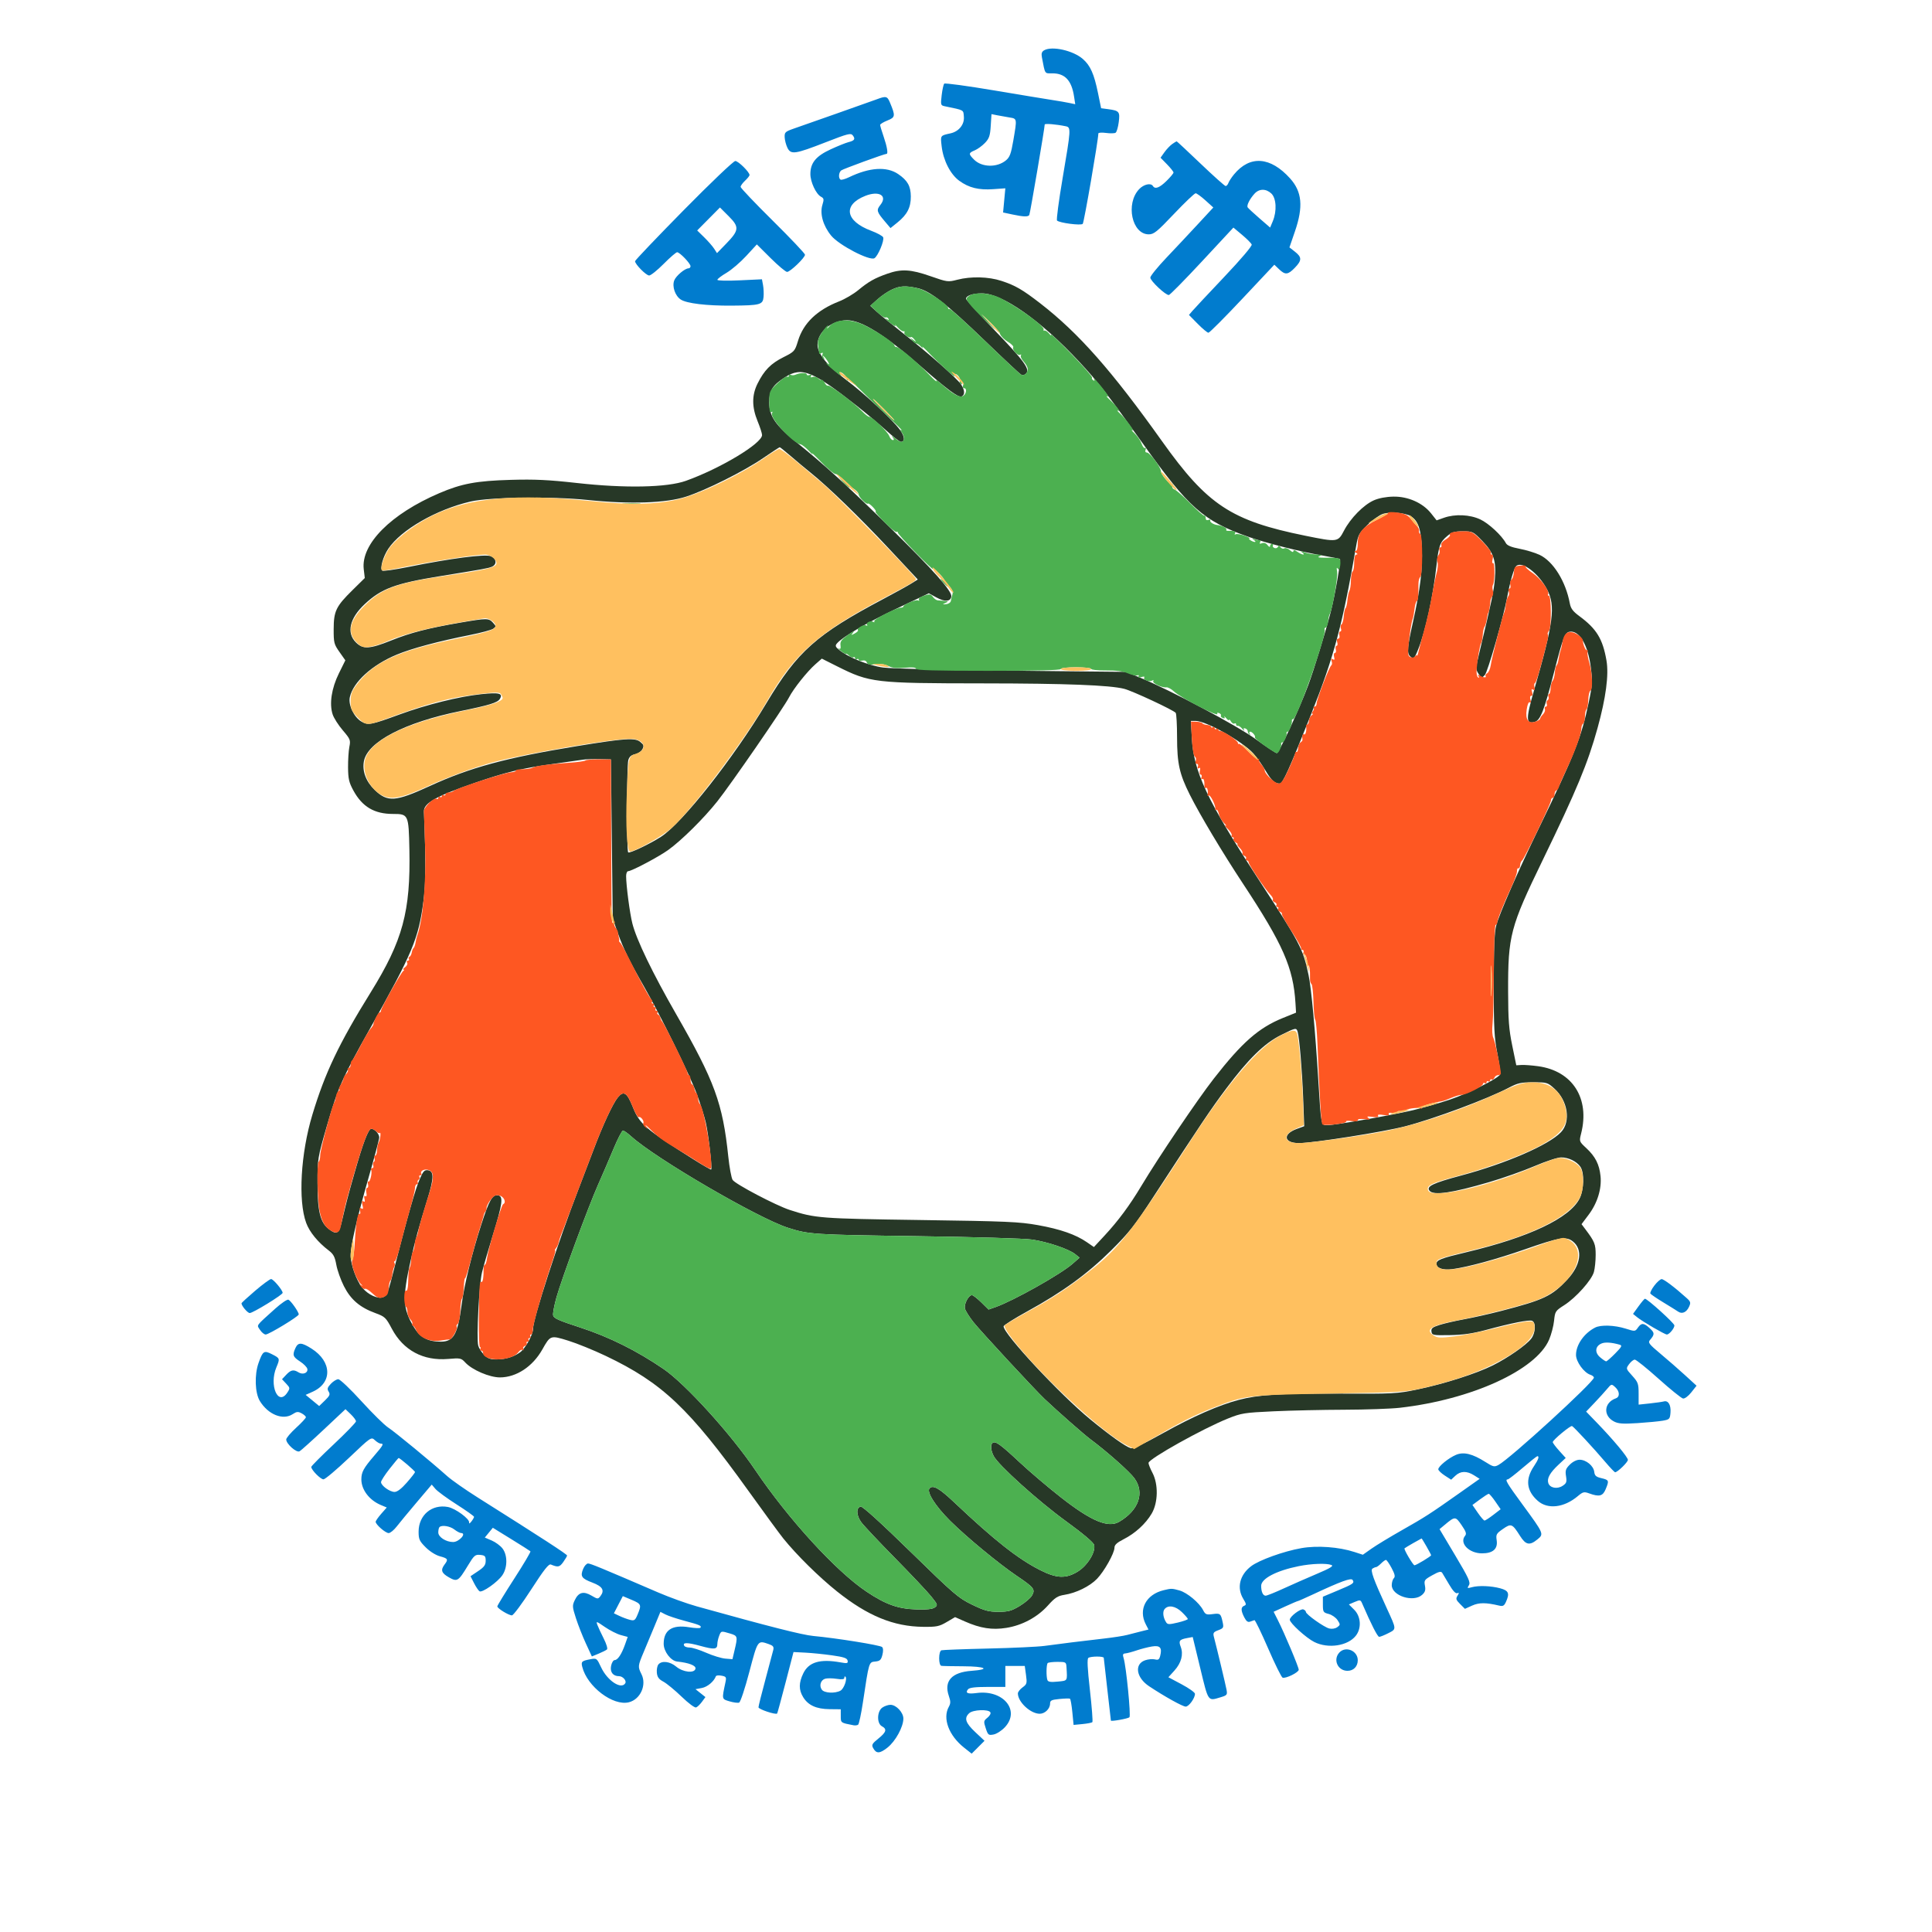 <svg xmlns="http://www.w3.org/2000/svg" version="1.1" xmlns:xlink="http://www.w3.org/1999/xlink" width="1080" height="1080"><svg xmlns="http://www.w3.org/2000/svg" width="1080" height="1080" viewBox="0 0 1080 1080" version="1.1"><path d="M 496 153.013 C 488.869 155.529, 485.562 157.400, 479.717 162.225 C 477.087 164.397, 472.289 167.211, 469.056 168.478 C 456.730 173.309, 449.124 180.607, 446.107 190.500 C 444.322 196.352, 444.119 196.579, 437.888 199.711 C 430.840 203.253, 427.186 206.987, 423.466 214.446 C 420.236 220.925, 420.253 227.570, 423.519 235.500 C 424.879 238.800, 425.993 242.257, 425.995 243.183 C 426.008 247.862, 402.822 261.817, 383.500 268.759 C 372.965 272.544, 349.444 273.018, 322.412 269.990 C 306.657 268.225, 298.961 267.861, 285.503 268.245 C 266.361 268.790, 258.074 270.332, 245.609 275.667 C 218.465 287.286, 201.677 304.180, 203.338 318.207 L 203.920 323.120 197.106 329.827 C 187.827 338.960, 186.553 341.589, 186.524 351.665 C 186.502 359.293, 186.715 360.134, 189.774 364.477 L 193.047 369.125 189.442 376.421 C 185.325 384.750, 184.004 393.451, 185.957 399.369 C 186.621 401.383, 189.174 405.383, 191.629 408.260 C 195.839 413.192, 196.048 413.717, 195.297 417.495 C 194.858 419.698, 194.530 424.888, 194.567 429.028 C 194.623 435.367, 195.091 437.397, 197.533 441.884 C 202.495 450.999, 209.248 455, 219.675 455 C 228.311 455, 228.448 455.297, 228.850 474.874 C 229.562 509.527, 225.154 525.809, 207.240 554.698 C 189.454 583.381, 181.707 599.634, 174.612 623.146 C 168.080 644.794, 166.573 671.151, 171.155 683.601 C 173.038 688.718, 177.676 694.392, 183.758 699.021 C 186.387 701.022, 187.205 702.561, 187.999 707 C 188.539 710.025, 190.448 715.405, 192.241 718.956 C 196.023 726.447, 201.150 730.849, 209.764 734.003 C 215.177 735.984, 215.700 736.480, 219.057 742.801 C 225.450 754.839, 236.621 760.833, 250.484 759.661 C 257.348 759.081, 257.816 759.178, 260.100 761.657 C 263.926 765.812, 273.697 770.002, 279.500 769.977 C 288.659 769.938, 297.759 763.941, 303.149 754.391 C 307.685 746.353, 307.679 746.355, 317.746 749.473 C 322.561 750.964, 331.959 754.786, 338.630 757.966 C 370.228 773.028, 385.226 787.221, 418.446 833.500 C 427.131 845.600, 435.870 857.525, 437.865 860 C 445.348 869.282, 457.839 881.597, 467.941 889.653 C 485.035 903.284, 499.501 909.230, 516 909.408 C 523.571 909.490, 525.013 909.198, 529.197 906.739 L 533.893 903.978 539.379 906.404 C 548.062 910.244, 554.623 911.258, 562.568 909.989 C 571.480 908.565, 579.944 903.997, 585.834 897.431 C 589.725 893.093, 591.247 892.113, 595 891.525 C 601.577 890.497, 609.129 886.798, 613.189 882.617 C 617.280 878.405, 623 868.208, 623 865.127 C 623 863.618, 624.405 862.322, 628.036 860.482 C 634.572 857.170, 640.435 851.817, 643.805 846.084 C 647.403 839.965, 647.590 829.679, 644.220 823.290 C 642.999 820.974, 642.013 818.499, 642.028 817.790 C 642.078 815.519, 672.355 798.597, 686.500 792.934 C 693.992 789.935, 695.611 789.680, 712 788.922 C 721.625 788.478, 739.400 788.084, 751.500 788.049 C 763.600 788.013, 777.550 787.521, 782.500 786.956 C 822.555 782.384, 858.617 765.941, 865.944 748.909 C 867.170 746.060, 868.425 741.286, 868.733 738.301 C 869.273 733.067, 869.475 732.757, 874.435 729.585 C 881.004 725.383, 889.736 715.609, 891.006 711.037 C 891.547 709.092, 891.989 704.800, 891.989 701.500 C 891.989 695.475, 891.425 694.061, 886.297 687.249 L 884.093 684.322 888.049 679.058 C 892.970 672.509, 895.435 664.502, 894.706 657.437 C 894.027 650.866, 891.807 646.504, 886.736 641.786 C 882.748 638.074, 882.745 638.068, 883.872 633.593 C 888.817 613.955, 879.035 598.662, 859.845 596.026 C 856.355 595.546, 852.176 595.232, 850.557 595.327 L 847.614 595.500 845.354 584.500 C 843.479 575.378, 843.085 570.203, 843.047 554.192 C 842.971 523.027, 844.243 518.188, 862.286 481 C 881.398 441.610, 887.556 426.792, 893.031 407.024 C 897.722 390.087, 899.420 377.236, 898.027 369.213 C 895.932 357.135, 892.492 351.511, 882.861 344.411 C 879.253 341.752, 878.066 340.159, 877.525 337.246 C 875.236 324.935, 868.253 313.749, 860.615 310.159 C 858.116 308.985, 853.087 307.457, 849.439 306.765 C 844.820 305.889, 842.498 304.931, 841.791 303.609 C 839.502 299.333, 832.188 292.551, 827.500 290.358 C 821.639 287.617, 813.391 287.245, 807.164 289.442 L 803.076 290.884 799.996 286.995 C 795.358 281.140, 787.130 277.472, 778.951 277.614 C 774.821 277.686, 770.759 278.457, 767.951 279.702 C 762.264 282.224, 754.948 289.654, 751.327 296.584 C 747.913 303.119, 747.760 303.140, 729.648 299.472 C 688.294 291.097, 674.967 282.308, 649.609 246.686 C 621.450 207.128, 602.931 186.159, 581.500 169.565 C 571.566 161.873, 567.577 159.566, 559.797 157.012 C 552.591 154.646, 542.770 154.395, 535.114 156.380 C 529.944 157.722, 529.518 157.665, 520.146 154.390 C 509.090 150.527, 503.886 150.230, 496 153.013 M 498.500 161.897 C 496.300 162.917, 492.700 165.372, 490.500 167.354 L 486.500 170.958 490.074 174.229 C 492.040 176.028, 498.785 181.550, 505.064 186.500 C 519.560 197.928, 534.987 211.545, 537.243 214.905 C 539.392 218.103, 539.493 220.874, 537.488 221.643 C 535.697 222.330, 529.585 217.808, 515 205.003 C 494.750 187.225, 481.557 178.977, 473.443 179.022 C 464.862 179.070, 457 185.608, 457 192.697 C 457 197.654, 462.454 204.431, 472.483 211.936 C 482.978 219.790, 498.909 234.557, 503.103 240.320 C 505.799 244.023, 506.022 247, 503.604 247 C 502.953 247, 499.289 244.158, 495.461 240.684 C 491.632 237.211, 484.225 231.008, 479 226.901 C 454.009 207.255, 448.217 204.940, 438.875 210.864 C 431.872 215.306, 430 218.279, 430 224.963 C 430 232.761, 433.551 237.868, 445.834 247.729 C 460.533 259.531, 474.407 272.191, 497.542 294.914 C 521.879 318.818, 532.223 330.454, 531.793 333.443 C 531.371 336.378, 528.201 336.568, 523.400 333.945 L 519.222 331.663 501.170 340.228 C 484.427 348.172, 470.780 356.150, 467.810 359.729 C 466.783 360.966, 466.998 361.585, 469.032 363.259 C 474.121 367.445, 485.532 372.042, 493.578 373.146 C 498.087 373.766, 529.071 374.525, 565.500 374.909 L 629.500 375.583 637.014 378.676 C 654.165 385.737, 691.578 405.636, 702.091 413.290 C 707.915 417.530, 713.148 421, 713.719 421 C 714.956 421, 726.326 396.434, 731.306 383 C 734.511 374.357, 740.990 353.276, 743.908 342 C 746.153 333.328, 749.721 312.946, 749.066 312.541 C 748.702 312.316, 744.376 311.431, 739.452 310.575 C 726.393 308.305, 707.813 303.601, 697.500 299.954 C 672.769 291.209, 664.398 283.774, 638.695 247.723 C 619.404 220.666, 613.927 213.633, 603.094 202.005 C 581.843 179.193, 560.205 164, 548.968 164 C 543.791 164, 540 165.283, 540 167.036 C 540 167.567, 547.141 175.420, 555.868 184.487 C 572.581 201.850, 575.934 206.469, 573.560 208.859 C 572.706 209.719, 571.668 209.903, 570.730 209.359 C 569.915 208.886, 560.980 200.529, 550.874 190.787 C 529.035 169.735, 519.868 162.566, 512.860 161.063 C 505.980 159.588, 503.127 159.754, 498.500 161.897 M 426.491 256.147 C 415.830 263.435, 394.710 273.992, 383.500 277.637 C 372.380 281.252, 351.985 281.948, 328.694 279.505 C 308.620 277.401, 273.756 277.859, 263 280.370 C 243.928 284.822, 224.147 296.185, 217.070 306.755 C 214.088 311.208, 212.278 317.741, 213.680 318.992 C 214.131 319.395, 220.800 318.446, 228.500 316.885 C 251.544 312.211, 271.053 309.654, 274.250 310.889 C 277.675 312.211, 277.965 315.686, 274.750 316.897 C 272.526 317.734, 270.469 318.105, 246 322.079 C 220.886 326.158, 213.162 329.027, 203.853 337.735 C 195.441 345.603, 193.566 353.720, 198.923 359.077 C 202.920 363.074, 206.597 362.879, 218.677 358.033 C 229.544 353.673, 239.341 351.144, 257.380 348.043 C 272.140 345.505, 273.244 345.508, 275.582 348.090 C 277.369 350.065, 277.377 350.251, 275.738 351.450 C 274.783 352.148, 268.939 353.725, 262.751 354.955 C 244.936 358.496, 230.125 362.474, 221.704 365.979 C 207.932 371.713, 197.397 381.292, 195.548 389.764 C 194.611 394.056, 197.865 400.898, 202.007 403.345 C 205.744 405.552, 207.446 405.237, 223.409 399.380 C 238.271 393.927, 256.598 389.373, 268.975 388.058 C 279.101 386.982, 281.388 387.576, 279.378 390.762 C 278.086 392.811, 273.440 394.234, 257.441 397.485 C 226.313 403.808, 205.473 414.631, 203.427 425.537 C 202.389 431.069, 204.578 436.894, 209.461 441.596 C 216.682 448.551, 221.022 448.237, 240.339 439.363 C 262.846 429.024, 282.970 423.572, 322.603 417.077 C 349.327 412.697, 354.942 412.319, 357.883 414.703 C 359.940 416.370, 360.104 416.937, 359.079 418.853 C 358.426 420.073, 356.560 421.338, 354.933 421.663 C 352.849 422.080, 351.756 423.031, 351.237 424.878 C 350.330 428.104, 350.248 475.578, 351.148 476.480 C 351.865 477.199, 363.261 471.791, 369.500 467.771 C 381.434 460.081, 410.018 423.829, 428.499 392.943 C 445.772 364.077, 456.364 354.657, 493.891 334.783 C 500.276 331.402, 507.199 327.580, 509.275 326.290 L 513.049 323.944 496.477 306.222 C 480.416 289.047, 462.714 271.899, 453.155 264.256 C 450.595 262.209, 445.750 258.164, 442.389 255.267 C 439.028 252.370, 436.099 250, 435.880 250 C 435.662 250, 431.437 252.766, 426.491 256.147 M 773.008 287.287 C 771.087 287.915, 767.206 290.694, 764.384 293.464 C 759.648 298.112, 759.160 299.040, 758.046 305.500 C 750.521 349.154, 745.716 367.109, 733.027 399 C 720.669 430.059, 717.087 438, 715.434 438 C 712.508 438, 710.826 436.468, 707.359 430.647 C 705.346 427.266, 702.304 422.983, 700.599 421.128 C 694.377 414.360, 674.191 403, 668.386 403 L 665.727 403 666.228 412.250 C 667.267 431.469, 674.507 446.936, 702.960 490.719 C 727.131 527.913, 728.333 530.202, 731.495 545.057 C 733.031 552.272, 735.283 576.657, 736.984 604.500 C 738.490 629.134, 738.463 629, 741.896 629 C 746.167 629, 778.146 623.401, 790 620.577 C 795.775 619.202, 805.083 616.524, 810.684 614.627 C 821.090 611.102, 837.796 602.695, 838.610 600.573 C 838.859 599.925, 838.150 594.693, 837.034 588.947 C 835.292 579.972, 835.007 574.554, 835.015 550.500 C 835.021 530.101, 835.393 521.115, 836.382 517.398 C 838.132 510.828, 848.783 486.525, 860.223 463 C 880.114 422.097, 883.978 412.336, 888.155 392.429 C 890.152 382.911, 890.267 380.911, 889.272 373.028 C 887.668 360.325, 882.731 352.135, 877.307 353.179 C 874.723 353.677, 873.685 356.432, 868.557 376.401 C 863.334 396.738, 861.104 402.515, 858.109 403.465 C 852.947 405.104, 852.854 402.134, 857.555 385.830 C 868.448 348.056, 869.660 338.655, 864.817 329.500 C 860.085 320.553, 851.103 313.631, 847.705 316.314 C 846.355 317.380, 844.307 324.335, 842.495 334 C 840.415 345.101, 831.601 375.745, 830.021 377.370 C 828.249 379.194, 828.161 379.175, 826.485 376.618 C 824.849 374.121, 824.868 373.575, 826.868 365.247 C 833.788 336.433, 835.084 330.297, 835.629 323.752 C 836.483 313.488, 835.012 309.002, 828.632 302.415 C 823.510 297.127, 823.255 297, 817.770 297 C 813.147 297, 811.594 297.471, 808.991 299.661 C 804.930 303.078, 804.220 305.086, 802.923 316.826 C 801.112 333.207, 796.802 352.885, 792.864 362.750 C 790.655 368.283, 790.135 368.735, 788.200 366.800 C 786.418 365.018, 786.701 361.809, 789.902 347.485 C 793.943 329.408, 795.315 317.933, 794.816 306.395 C 794.357 295.797, 792.775 291.171, 788.729 288.605 C 785.618 286.631, 777.178 285.923, 773.008 287.287 M 455.792 371.337 C 451.226 375.352, 443.575 384.960, 441.097 389.787 C 438.147 395.538, 408.535 438.484, 400.960 448 C 393.335 457.578, 380.982 469.802, 373.500 475.173 C 368.185 478.989, 353.035 487, 351.134 487 C 350.510 487, 350.004 488.238, 350.008 489.750 C 350.024 495.083, 352.064 510.569, 353.494 516.219 C 355.821 525.407, 364.756 543.913, 378.012 567 C 399.474 604.378, 404.009 616.766, 407.114 646.500 C 407.746 652.550, 408.835 658.430, 409.534 659.567 C 410.960 661.883, 433.771 673.877, 441.521 676.384 C 455.813 681.008, 458.264 681.197, 514.500 681.994 C 562.824 682.679, 569.731 682.980, 580.212 684.856 C 592.725 687.096, 601.374 690.118, 607.626 694.433 L 611.500 697.107 617.356 690.803 C 625.102 682.466, 631.454 673.895, 638.072 662.852 C 647.694 646.798, 669.285 614.824, 678.490 603 C 694.265 582.736, 703.621 574.524, 717.177 569.044 L 724.500 566.083 724.180 560.792 C 722.986 541.021, 717.214 527.877, 694.850 493.992 C 683.331 476.540, 670.755 455.503, 665.110 444.244 C 659.297 432.647, 658.003 426.799, 657.985 412.040 C 657.976 405.143, 657.639 399.050, 657.235 398.500 C 656.131 396.998, 633.099 386.246, 628.446 385.061 C 620.367 383.003, 595.909 382.058, 549.667 382.017 C 488.792 381.963, 486.290 381.671, 467.944 372.467 L 459.388 368.175 455.792 371.337 M 326 424.645 C 324.625 424.872, 316.975 425.964, 309 427.071 C 291.853 429.452, 282.965 431.599, 265.698 437.534 C 243.747 445.079, 236.785 448.978, 236.970 453.620 C 238.111 482.158, 238.043 493.605, 236.669 504 C 233.916 524.830, 230.633 532.645, 206.836 575 C 191.365 602.537, 188.882 608.138, 182.754 629.331 C 177.531 647.394, 177.500 647.582, 177.500 661.500 C 177.500 677.090, 179.012 683.291, 183.713 686.989 C 187.952 690.323, 189.472 689.634, 190.860 683.750 C 193.778 671.376, 194.441 668.827, 198.112 655.873 C 202.959 638.771, 205.913 631, 207.567 631 C 209.403 631, 212 633.837, 212 635.842 C 212 636.776, 209.482 646.307, 206.404 657.021 C 199.600 680.703, 196.021 696.091, 196.009 701.712 C 195.998 706.856, 199.301 716.016, 202.566 719.896 C 205.872 723.825, 211.179 726.239, 214.118 725.152 C 215.989 724.460, 216.833 722.713, 218.588 715.899 C 228.379 677.898, 232.074 664.881, 234.862 658.579 C 236.579 654.698, 237.358 653.912, 239.226 654.177 C 242.612 654.658, 242.589 658.499, 239.132 669.743 C 233.876 686.837, 232.073 693.404, 229.568 704.583 C 224.866 725.566, 225.135 731.466, 231.264 741.718 C 234.804 747.639, 239.133 750, 246.448 750 C 253.558 750, 255.894 745.861, 258.020 729.500 C 259.459 718.425, 263.873 700.414, 269.048 684.500 C 273.510 670.782, 275.238 667.750, 278.347 668.193 C 281.491 668.642, 280.951 672.887, 275.534 690.338 C 273.020 698.435, 270.277 707.859, 269.439 711.280 C 267.828 717.857, 266.280 747.993, 267.336 752.204 C 267.679 753.570, 269.155 755.882, 270.616 757.343 C 272.758 759.485, 274.167 759.985, 277.886 759.924 C 282.805 759.843, 287.218 758.475, 290.735 755.941 C 293.716 753.794, 297.973 746.074, 297.988 742.790 C 298.013 737.104, 311.965 694.240, 323.472 664.500 C 326.025 657.900, 329.719 648.225, 331.680 643 C 336.876 629.155, 342.539 616.932, 345.347 613.500 C 348.615 609.506, 350.482 610.678, 353.713 618.754 C 357.580 628.420, 360.648 631.063, 388.010 648.305 C 393.077 651.498, 397.373 653.960, 397.557 653.777 C 398.225 653.108, 396.017 633.885, 394.540 627.515 C 393.705 623.916, 391.390 616.591, 389.394 611.236 C 385.372 600.442, 368.923 567.007, 360.006 551.500 C 351.954 537.498, 348.441 530.297, 345.271 521.293 L 342.526 513.500 342.013 469 L 341.500 424.500 335 424.366 C 331.425 424.292, 327.375 424.418, 326 424.645 M 715.899 578.687 C 706.710 583.284, 697.816 592.001, 685.476 608.506 C 676.862 620.027, 671.421 628.116, 644.790 669 C 634.375 684.989, 631.162 689.062, 621.120 699.008 C 607.867 712.133, 593.951 722.246, 574.250 733.068 C 566.962 737.071, 561.004 740.831, 561.010 741.423 C 561.048 745.734, 592.562 779.559, 609.439 793.405 C 620.554 802.524, 629.006 808.550, 632.027 809.509 C 633.410 809.947, 638.911 807.399, 650.387 801.003 C 666.796 791.858, 681.538 785.397, 692.528 782.535 C 703.638 779.641, 715.486 778.896, 747.945 779.050 C 779.270 779.198, 780.956 779.108, 792.566 776.668 C 807.606 773.506, 825.323 767.842, 834.500 763.261 C 842.903 759.066, 853.067 752.001, 855.925 748.368 C 858.413 745.205, 858.724 739.215, 856.446 738.341 C 854.674 737.661, 845.052 739.570, 830.500 743.490 C 823.177 745.462, 817.823 746.225, 810.500 746.342 C 800.970 746.493, 800.486 746.399, 800.193 744.349 C 799.940 742.568, 800.713 741.933, 804.693 740.656 C 807.337 739.808, 813.550 738.379, 818.500 737.481 C 823.450 736.582, 832.675 734.508, 839 732.872 C 863.017 726.657, 867.478 724.547, 876.108 715.317 C 883.695 707.204, 884.967 698.479, 879.224 693.962 C 875.479 691.016, 871.762 691.627, 852.500 698.355 C 836.555 703.924, 820.737 708.241, 811.788 709.466 C 806.732 710.158, 803 708.899, 803 706.500 C 803 704.352, 805.463 703.392, 819.587 700.036 C 854.790 691.671, 877.405 680.967, 882.986 670.028 C 885.489 665.121, 885.734 655.493, 883.439 652.217 C 881.310 649.177, 876.803 647, 872.638 647 C 870.725 647, 864.106 649.169, 857.839 651.848 C 851.602 654.515, 840.200 658.544, 832.500 660.803 C 811.703 666.903, 801.406 668.399, 799.126 665.652 C 797.110 663.223, 800.938 661.375, 816.757 657.139 C 841.959 650.391, 865.714 640.083, 872.580 632.916 C 878.218 627.032, 876.474 615.371, 868.939 608.564 C 865.119 605.113, 864.744 605, 857.099 605 C 850.214 605, 848.454 605.394, 843.352 608.079 C 831.527 614.301, 801.932 625.326, 785.606 629.590 C 773.726 632.693, 733.880 639, 726.157 639 C 717.675 639, 716.848 634.017, 724.846 631.101 L 729.061 629.564 728.487 614.032 C 727.918 598.628, 726.376 580.114, 725.382 576.750 C 724.685 574.389, 724.356 574.456, 715.899 578.687 M 342.944 642.250 C 340.592 647.888, 336.722 656.881, 334.343 662.236 C 328.875 674.547, 313.931 715.002, 311.052 725.292 C 309.853 729.578, 309.013 734.022, 309.186 735.168 C 309.447 736.902, 311.972 738.057, 324.265 742.062 C 340.553 747.369, 355.934 755.023, 370.975 765.307 C 383.196 773.664, 408.667 801.742, 422.144 821.713 C 440.713 849.231, 467.395 878.389, 484.401 889.746 C 495.105 896.894, 501.983 899.357, 512.106 899.667 C 518.129 899.852, 521.269 899.524, 522.566 898.575 C 524.324 897.290, 524.217 896.966, 520.500 892.360 C 518.344 889.687, 509.258 880.061, 500.308 870.969 C 491.359 861.877, 482.884 852.877, 481.476 850.969 C 478.654 847.144, 478.491 842.708, 481.156 842.203 C 482.205 842.005, 492.417 851.268, 508.999 867.461 C 533.393 891.282, 535.750 893.306, 543.416 897.017 C 550.413 900.403, 552.616 901, 558.117 901 C 563.639 901, 565.384 900.523, 570.011 897.750 C 572.994 895.962, 576.102 893.305, 576.919 891.845 C 578.818 888.450, 578.018 887.422, 568.436 880.957 C 558.361 874.158, 540.145 859.105, 531.129 850.129 C 522.761 841.797, 517.754 833.846, 519.668 831.932 C 521.627 829.973, 525.135 831.992, 533.486 839.886 C 555.821 860.996, 569.025 871.409, 581.435 877.697 C 590.680 882.382, 595.902 882.581, 602.504 878.500 C 607.945 875.137, 612.601 867.532, 611.618 863.616 C 611.266 862.212, 605.442 857.310, 595.781 850.285 C 580.198 838.956, 558.100 819.029, 555.462 813.927 C 553.776 810.667, 553.563 807.388, 554.979 806.513 C 556.602 805.510, 559.439 807.578, 570.069 817.516 C 575.652 822.735, 586.054 831.568, 593.186 837.145 C 610.035 850.322, 619.475 854.276, 625.583 850.715 C 636.564 844.313, 640.017 834.465, 634.131 826.340 C 631.456 822.647, 618.665 811.312, 609.500 804.512 C 605.953 801.881, 591.078 788.801, 583.899 782 C 578.425 776.815, 548.034 743.985, 544.097 739.004 C 541.838 736.146, 539.729 732.768, 539.410 731.498 C 538.792 729.036, 541.423 724, 543.327 724 C 543.931 724, 546.269 725.810, 548.523 728.022 L 552.621 732.045 556.600 730.641 C 566.555 727.129, 592.813 712.372, 599.500 706.532 L 603.500 703.038 601 701.049 C 597.402 698.187, 585.711 694.232, 577 692.930 C 572.723 692.291, 544.788 691.468, 512 691.014 C 454.618 690.219, 452.164 690.059, 440.500 686.341 C 423.802 681.017, 366.634 647.698, 352.879 635.271 C 350.887 633.472, 348.799 632, 348.239 632 C 347.678 632, 345.296 636.612, 342.944 642.250" stroke="none" fill="#273827" fill-rule="evenodd"></path><path d="M 775.998 286.656 C 775.996 287.120, 773.252 288.837, 769.900 290.472 C 761.865 294.390, 759 297.834, 759 303.577 C 759 306.441, 758.559 308.005, 757.750 308.015 C 756.917 308.026, 757 308.354, 758 309 C 759 309.646, 759.083 309.974, 758.250 309.985 C 757.440 309.995, 757 311.563, 757 314.441 C 757 316.884, 756.607 319.125, 756.127 319.421 C 755.647 319.718, 755.213 322.012, 755.163 324.518 C 755.113 327.025, 754.741 329.610, 754.337 330.264 C 753.932 330.918, 753.434 333.258, 753.228 335.463 C 753.023 337.668, 752.550 339.703, 752.177 339.986 C 751.805 340.269, 751.355 342.294, 751.177 344.486 C 751 346.678, 750.422 348.739, 749.893 349.066 C 749.365 349.393, 749.221 350.411, 749.573 351.330 C 749.926 352.248, 749.758 353, 749.201 353 C 748.643 353, 748.423 353.900, 748.710 355 C 749.016 356.168, 748.741 357, 748.049 357 C 747.320 357, 747.109 357.769, 747.500 359 C 747.849 360.100, 747.697 361, 747.161 361 C 746.625 361, 746.423 361.900, 746.710 363 C 746.998 364.100, 746.773 365, 746.210 365 C 745.648 365, 745.441 365.970, 745.751 367.156 C 746.174 368.774, 745.983 369.108, 744.988 368.492 C 743.998 367.881, 743.839 368.138, 744.364 369.506 C 744.751 370.515, 744.681 371.601, 744.209 371.920 C 743.076 372.685, 736 391.113, 736 393.300 C 736 394.235, 735.475 395, 734.833 395 C 734.192 395, 733.963 395.296, 734.325 395.658 C 734.687 396.020, 734.481 396.920, 733.869 397.658 C 733.256 398.396, 733.148 399.007, 733.628 399.015 C 734.107 399.024, 733.915 399.402, 733.200 399.855 C 732.485 400.309, 731.827 401.652, 731.737 402.840 C 731.648 404.028, 731.220 405, 730.787 405 C 730.354 405, 730.053 405.337, 730.118 405.750 C 730.510 408.227, 729.851 411.026, 729 410.500 C 728.145 409.972, 727.768 411.266, 728.085 413.638 C 728.132 413.989, 727.638 414.605, 726.988 415.008 C 726.337 415.410, 725.736 416.879, 725.652 418.273 C 725.569 419.667, 725.163 420.600, 724.750 420.345 C 724.337 420.090, 724 420.376, 724 420.980 C 724 421.584, 722.362 425.660, 720.361 430.039 C 717.749 435.753, 716.206 438, 714.895 438 C 712.763 438, 707 432.688, 707 430.722 C 707 429.982, 706.127 428.440, 705.060 427.295 C 703.993 426.150, 703.431 424.868, 703.810 424.446 C 704.190 424.024, 704.029 423.947, 703.452 424.274 C 702.876 424.601, 700.309 422.702, 697.749 420.054 C 695.188 417.406, 692.847 415.486, 692.547 415.787 C 692.246 416.087, 692 415.868, 692 415.300 C 692 414.064, 684.082 408.667, 682.270 408.667 C 681.571 408.667, 681 408.265, 681 407.774 C 681 407.284, 680.550 407.160, 680 407.500 C 679.450 407.840, 679 407.615, 679 407 C 679 406.385, 678.550 406.160, 678 406.500 C 677.450 406.840, 677 406.737, 677 406.272 C 677 405.806, 676.028 405.352, 674.840 405.263 C 673.652 405.173, 672.414 404.740, 672.090 404.300 C 671.765 403.860, 670.206 403.478, 668.624 403.451 L 665.748 403.402 666.241 412.809 C 666.533 418.396, 667.207 422.510, 667.900 422.938 C 668.542 423.335, 668.779 424.411, 668.427 425.330 C 668.045 426.325, 668.277 427, 669 427 C 669.686 427, 669.955 427.675, 669.618 428.552 C 669.232 429.558, 669.426 429.855, 670.169 429.396 C 670.948 428.914, 671.135 429.377, 670.751 430.844 C 670.441 432.030, 670.643 433, 671.201 433 C 671.758 433, 671.946 433.698, 671.618 434.552 C 671.277 435.442, 671.445 435.843, 672.011 435.493 C 672.913 434.936, 673.386 436.530, 673.270 439.739 C 673.246 440.421, 673.625 440.732, 674.113 440.430 C 674.946 439.915, 675.483 442.282, 675.035 444.500 C 674.924 445.050, 675.178 445.155, 675.600 444.734 C 676.548 443.786, 680.051 451.108, 679.262 452.386 C 678.948 452.894, 679.156 453.022, 679.724 452.671 C 680.308 452.309, 681.009 453.294, 681.338 454.940 C 681.658 456.539, 682.950 458.848, 684.210 460.071 C 685.469 461.294, 685.825 461.929, 685 461.484 C 684.175 461.038, 684.763 461.873, 686.306 463.341 C 687.850 464.808, 688.836 466.457, 688.497 467.004 C 688.159 467.552, 688.385 468, 689 468 C 689.615 468, 689.857 468.422, 689.538 468.939 C 689.219 469.455, 689.755 470.341, 690.729 470.908 C 691.703 471.475, 692.163 471.953, 691.750 471.970 C 691.337 471.986, 691.916 472.916, 693.036 474.036 C 694.157 475.157, 694.834 476.459, 694.542 476.932 C 694.250 477.404, 694.712 478.059, 695.569 478.388 C 696.426 478.717, 696.847 479.439, 696.504 479.993 C 696.162 480.547, 696.359 481, 696.941 481 C 697.523 481, 698 481.470, 698 482.045 C 698 483.344, 707.485 497.485, 710.130 500.130 C 711.199 501.199, 711.834 502.459, 711.542 502.932 C 711.250 503.404, 711.712 504.059, 712.569 504.388 C 713.426 504.717, 713.847 505.439, 713.504 505.993 C 713.162 506.547, 713.385 507, 714 507 C 714.615 507, 714.838 507.453, 714.496 508.007 C 714.153 508.561, 714.574 509.283, 715.431 509.612 C 716.288 509.941, 716.797 510.519, 716.563 510.897 C 716.330 511.276, 718.764 515.616, 721.973 520.543 C 725.182 525.469, 727.600 529.837, 727.345 530.250 C 727.090 530.663, 727.407 531, 728.048 531 C 728.691 531, 728.947 531.696, 728.618 532.552 C 728.291 533.406, 728.420 533.859, 728.905 533.559 C 730.025 532.866, 731.291 537.720, 730.376 539.200 C 729.962 539.871, 730.147 540.027, 730.845 539.595 C 731.938 538.920, 732.443 541.645, 732.311 547.500 C 732.287 548.600, 732.652 549.749, 733.122 550.052 C 733.593 550.356, 734.094 554.856, 734.235 560.052 C 734.377 565.249, 734.817 569.743, 735.214 570.039 C 735.610 570.335, 736.170 576.410, 736.458 583.539 C 737.667 613.541, 738.542 627.876, 739.205 628.538 C 740.205 629.538, 753.131 628.020, 752.487 626.979 C 752.194 626.506, 753.540 626.376, 755.478 626.690 C 757.665 627.045, 759 626.857, 759 626.194 C 759 625.534, 760.433 625.324, 762.750 625.646 C 765.734 626.059, 766.194 625.928, 765 625 C 763.807 624.073, 764.272 623.941, 767.272 624.358 C 769.864 624.718, 770.833 624.538, 770.367 623.785 C 769.899 623.027, 770.828 622.873, 773.367 623.285 C 775.864 623.690, 776.832 623.536, 776.380 622.806 C 775.941 622.096, 776.764 621.885, 778.805 622.185 C 780.639 622.454, 781.652 622.247, 781.299 621.674 C 780.948 621.106, 781.779 620.916, 783.321 621.211 C 784.761 621.486, 785.736 621.382, 785.488 620.980 C 784.883 620.001, 792.826 618.774, 794.215 619.633 C 794.817 620.005, 795.030 619.858, 794.689 619.306 C 794.167 618.461, 799.737 616.636, 806 615.601 C 806.825 615.465, 809.242 614.599, 811.372 613.677 C 813.502 612.755, 816.104 612, 817.155 612 C 819.716 612, 829 607.238, 829 605.924 C 829 605.351, 829.450 605.160, 830 605.500 C 830.550 605.840, 831 605.615, 831 605 C 831 604.385, 831.450 604.160, 832 604.500 C 832.550 604.840, 833 604.615, 833 604 C 833 603.385, 833.403 603.131, 833.895 603.435 C 834.388 603.740, 835.048 603.316, 835.364 602.494 C 835.679 601.672, 836.626 601, 837.469 601 C 838.311 601, 839 600.600, 839 600.110 C 839 597.494, 835.777 582.185, 834.832 580.311 C 834.161 578.982, 833.973 575.841, 834.353 572.311 C 834.697 569.115, 835.026 555.362, 835.083 541.750 C 835.142 527.701, 835.579 517, 836.094 517 C 836.592 517, 837 516.355, 837 515.566 C 837 514.019, 840.523 505.243, 845.130 495.313 C 846.708 491.910, 848 488.171, 848 487.004 C 848 485.837, 848.357 485.102, 848.792 485.372 C 849.228 485.641, 849.656 484.921, 849.742 483.771 C 849.829 482.621, 850.303 481.414, 850.796 481.090 C 852.046 480.268, 867 449.217, 867 447.445 C 867 446.650, 867.450 446, 868 446 C 868.550 446, 869 445.137, 869 444.083 C 869 443.029, 869.475 442.008, 870.054 441.815 C 870.634 441.622, 871.243 440.797, 871.407 439.982 C 871.570 439.167, 873.520 434.675, 875.739 430 C 880.426 420.127, 884 410.280, 884 407.242 C 884 406.074, 884.450 404.840, 885 404.500 C 885.550 404.160, 886 402.360, 886 400.500 C 886 398.640, 886.376 396.885, 886.836 396.601 C 887.296 396.317, 887.753 393.928, 887.852 391.292 C 887.951 388.656, 888.475 386.350, 889.016 386.167 C 890.506 385.662, 890.174 376.143, 888.469 370.524 C 887.639 367.787, 887.189 364.951, 887.468 364.222 C 887.748 363.493, 887.580 363.141, 887.095 363.441 C 886.383 363.881, 884.804 360.060, 884.847 358 C 884.873 356.750, 881.615 354.120, 879.331 353.547 C 876.021 352.716, 874.191 354.366, 873.449 358.850 C 873.116 360.858, 872.583 363.175, 872.264 364 C 871.944 364.825, 871.492 366.847, 871.258 368.492 C 871.025 370.138, 870.512 371.713, 870.119 371.992 C 869.726 372.272, 869.300 374.045, 869.172 375.934 C 869.045 377.822, 868.474 379.928, 867.905 380.614 C 867.336 381.300, 866.831 383.243, 866.783 384.931 C 866.735 386.619, 866.328 388, 865.879 388 C 865.430 388, 865.304 388.629, 865.600 389.399 C 865.895 390.168, 865.675 391.083, 865.112 391.431 C 864.548 391.779, 864.341 392.725, 864.651 393.532 C 864.960 394.339, 864.730 395, 864.138 395 C 863.547 395, 863.300 395.617, 863.589 396.371 C 863.878 397.125, 863.398 398.459, 862.522 399.335 C 861.646 400.212, 860.945 401.282, 860.964 401.714 C 860.984 402.146, 859.831 402.890, 858.402 403.366 C 854.343 404.719, 852.578 402.301, 853.437 396.568 C 853.859 393.758, 854.535 392.213, 855.171 392.606 C 855.840 393.019, 855.972 392.488, 855.540 391.125 C 855.122 389.811, 855.298 389, 856 389 C 856.702 389, 856.878 388.189, 856.460 386.875 C 855.963 385.309, 856.119 384.955, 857.050 385.531 C 857.967 386.098, 858.163 385.733, 857.764 384.204 C 857.460 383.045, 857.602 381.962, 858.078 381.798 C 858.808 381.547, 861.198 373.395, 864.968 358.300 C 865.407 356.540, 865.530 354.863, 865.241 354.574 C 864.952 354.285, 865.248 353.406, 865.899 352.621 C 867.314 350.917, 867.239 333, 865.817 333 C 865.303 333, 865.104 332.641, 865.376 332.201 C 866.425 330.503, 861.236 323.352, 856.783 320.362 C 854.212 318.636, 852.422 316.912, 852.803 316.530 C 853.185 316.148, 851.932 315.986, 850.019 316.168 C 846.850 316.471, 846.516 316.806, 846.267 319.943 C 846.116 321.837, 845.480 323.703, 844.853 324.091 C 844.226 324.478, 843.961 325.741, 844.263 326.898 C 844.565 328.054, 844.357 329, 843.799 329 C 843.242 329, 843.067 329.732, 843.410 330.627 C 843.754 331.521, 843.599 332.778, 843.066 333.420 C 842.534 334.061, 841.937 336.158, 841.740 338.080 C 841.543 340.001, 841.118 342.007, 840.796 342.537 C 839.999 343.849, 833.947 367.647, 833.304 372 C 833.020 373.925, 832.150 375.865, 831.372 376.311 C 830.594 376.758, 830.195 377.506, 830.484 377.974 C 831.128 379.017, 829.011 378.763, 827.095 377.567 C 826.075 376.931, 825.912 377.049, 826.500 378 C 827.021 378.842, 826.917 379.067, 826.211 378.630 C 825.607 378.257, 825.255 376.275, 825.430 374.226 C 825.963 367.973, 827.238 360.556, 827.961 359.500 C 828.338 358.950, 828.738 356.975, 828.849 355.112 C 828.961 353.248, 829.366 351.223, 829.748 350.612 C 830.458 349.478, 830.848 348.053, 831.422 344.500 C 831.599 343.400, 831.860 342.500, 832 342.500 C 832.265 342.500, 832.957 338.615, 833.158 336 C 833.221 335.175, 833.698 333.959, 834.219 333.298 C 834.739 332.637, 834.874 331.178, 834.518 330.057 C 834.162 328.935, 834.198 327.488, 834.599 326.841 C 835.658 325.126, 835.663 314.089, 834.604 314.744 C 834.103 315.054, 834.001 314.132, 834.373 312.649 C 834.784 311.011, 834.627 310, 833.960 310 C 833.367 310, 833.139 309.585, 833.452 309.078 C 833.766 308.570, 831.552 305.645, 828.533 302.578 C 823.340 297.301, 822.778 297, 818.104 297 C 812.629 297, 809.743 297.776, 810.523 299.038 C 810.805 299.493, 809.719 300.644, 808.111 301.594 C 806.434 302.584, 805.405 303.893, 805.700 304.661 C 805.983 305.397, 805.730 306, 805.138 306 C 804.547 306, 804.324 306.681, 804.643 307.513 C 804.963 308.345, 804.686 309.673, 804.029 310.465 C 803.345 311.289, 803.132 312.841, 803.530 314.095 C 803.913 315.300, 803.753 317.909, 803.176 319.893 C 802.599 321.877, 801.377 327.775, 800.461 333 C 799.544 338.225, 797.678 346.550, 796.314 351.500 C 794.949 356.450, 793.472 362.075, 793.031 364 C 792.591 365.925, 792.171 367.050, 792.100 366.500 C 792.028 365.950, 791.603 366.078, 791.155 366.784 C 790.686 367.523, 789.597 367.783, 788.588 367.395 C 787.115 366.830, 786.919 365.830, 787.353 361.112 C 787.994 354.159, 788.956 347.976, 789.706 346 C 790.019 345.175, 790.471 342.706, 790.710 340.514 C 790.950 338.322, 791.522 336.295, 791.982 336.011 C 792.767 335.526, 792.882 334.346, 792.929 326.325 C 792.939 324.579, 793.409 322.865, 793.974 322.516 C 795.364 321.657, 795.339 299.328, 793.947 298.467 C 793.368 298.110, 793.059 297.324, 793.260 296.721 C 793.461 296.118, 792.922 294.917, 792.063 294.052 C 791.203 293.187, 789.578 291.301, 788.452 289.861 C 786.910 287.890, 785.117 287.066, 781.202 286.528 C 778.341 286.134, 775.999 286.192, 775.998 286.656 M 327.239 425.117 C 326.832 425.498, 322.900 426.056, 318.500 426.357 C 306.612 427.169, 299.715 428.082, 297.821 429.096 C 296.892 429.593, 294.275 430, 292.007 430 C 289.738 430, 288.090 430.337, 288.344 430.750 C 288.597 431.163, 287.284 431.611, 285.425 431.748 C 281.765 432.016, 255.107 440.696, 253.550 442.127 C 253.028 442.607, 251.790 443, 250.800 443 C 249.810 443, 249 443.477, 249 444.059 C 249 444.641, 248.550 444.840, 248 444.500 C 247.450 444.160, 247 444.385, 247 445 C 247 445.615, 246.550 445.840, 246 445.500 C 245.450 445.160, 245 445.385, 245 446 C 245 446.615, 244.572 446.853, 244.048 446.530 C 242.590 445.629, 236.893 451.237, 236.968 453.500 C 237.004 454.600, 237.302 463.480, 237.630 473.233 C 238.294 492.997, 236.417 514.283, 233.239 523 C 232.939 523.825, 232.507 525.617, 232.281 526.981 C 232.055 528.346, 231.561 529.696, 231.185 529.981 C 230.808 530.267, 230.346 531.400, 230.158 532.500 C 229.971 533.600, 229.405 534.651, 228.902 534.835 C 228.399 535.020, 228.242 535.582, 228.553 536.085 C 228.864 536.588, 228.615 537, 228 537 C 227.385 537, 227.202 537.518, 227.594 538.152 C 227.985 538.785, 227.476 539.910, 226.462 540.652 C 225.447 541.393, 225.041 542.007, 225.559 542.015 C 226.076 542.024, 226.030 542.361, 225.457 542.765 C 224.108 543.715, 213 563.454, 213 564.900 C 213 565.505, 212.605 566, 212.121 566 C 211.332 566, 208.930 570.713, 208.702 572.707 C 208.653 573.143, 207.912 574.261, 207.056 575.191 C 206.200 576.121, 203.700 580.396, 201.500 584.691 C 199.300 588.986, 197.162 592.650, 196.750 592.833 C 196.338 593.017, 196 594.029, 196 595.083 C 196 596.138, 195.523 597, 194.941 597 C 194.359 597, 194.138 597.414, 194.450 597.919 C 194.763 598.425, 194.339 599.518, 193.509 600.348 C 192.679 601.178, 192 602.355, 192 602.964 C 192 603.572, 191.273 605.180, 190.385 606.535 C 189.497 607.891, 189.159 609.007, 189.635 609.015 C 190.111 609.024, 189.949 609.381, 189.275 609.809 C 188.601 610.237, 187.926 611.693, 187.775 613.044 C 187.624 614.395, 187.268 615.725, 186.983 616 C 185.906 617.043, 179 642.789, 179 645.764 C 179 647.479, 178.610 649.123, 178.133 649.418 C 177.008 650.113, 177.416 671.156, 178.668 677 C 179.868 682.607, 181.385 685.456, 184.230 687.449 C 187.581 689.796, 189.694 689.381, 190.342 686.250 C 192.386 676.365, 192.961 673.876, 194.443 668.500 C 201.665 642.292, 205.617 631, 207.567 631 C 208.277 631, 209.511 631.654, 210.310 632.452 C 211.108 633.251, 212.015 633.652, 212.324 633.342 C 213.138 632.529, 212.516 637.357, 211.620 638.806 C 211.205 639.477, 210.827 641.371, 210.781 643.013 C 210.734 644.656, 210.266 646, 209.741 646 C 209.216 646, 209.040 646.661, 209.349 647.468 C 209.659 648.275, 209.502 649.190, 209 649.500 C 208.498 649.810, 208.341 650.725, 208.651 651.532 C 208.960 652.339, 208.689 653, 208.048 653 C 207.407 653, 207.132 653.404, 207.437 653.897 C 208.226 655.175, 206.916 661.066, 205.972 660.482 C 205.540 660.216, 205.422 660.898, 205.710 661.999 C 205.998 663.099, 205.793 664, 205.255 664 C 204.717 664, 204.505 665.192, 204.784 666.649 C 205.109 668.351, 204.914 669.065, 204.238 668.647 C 203.571 668.235, 203.393 668.787, 203.751 670.155 C 204.147 671.670, 203.958 672.092, 203.117 671.573 C 202.244 671.033, 202.105 671.572, 202.606 673.565 C 203.134 675.669, 202.991 676.113, 201.988 675.493 C 201.021 674.895, 200.831 675.244, 201.249 676.845 C 201.560 678.032, 201.454 678.781, 201.015 678.509 C 199.916 677.830, 198.915 683.801, 198.334 694.491 C 198.065 699.435, 197.440 703.969, 196.945 704.566 C 195.779 705.972, 199.213 715.473, 201.721 717.778 C 202.751 718.725, 202.898 719.050, 202.047 718.500 C 200.701 717.630, 200.678 717.726, 201.863 719.239 C 202.613 720.195, 203.611 720.740, 204.081 720.450 C 204.551 720.159, 206.374 721.296, 208.132 722.976 C 210.433 725.175, 211.913 725.855, 213.414 725.403 C 216.486 724.479, 217.030 723.707, 217.277 719.923 C 217.399 718.041, 217.831 716.252, 218.237 715.949 C 218.642 715.646, 219.121 714.051, 219.301 712.404 C 219.481 710.757, 219.964 708.867, 220.373 708.205 C 220.783 707.542, 220.840 706.550, 220.500 706 C 220.160 705.450, 220.272 705, 220.748 705 C 221.224 705, 222.644 700.837, 223.903 695.750 C 225.162 690.663, 227.499 681.933, 229.096 676.351 C 230.693 670.769, 232 665.256, 232 664.101 C 232 662.945, 232.477 662, 233.059 662 C 233.641 662, 233.859 661.581, 233.543 661.069 C 233.226 660.557, 233.432 659.851, 234 659.500 C 234.568 659.149, 234.774 658.443, 234.457 657.931 C 234.141 657.419, 234.385 657, 235 657 C 235.615 657, 235.871 656.601, 235.570 656.113 C 234.595 654.535, 237.377 653.184, 239.750 654.083 C 242.595 655.161, 242.687 658.545, 240.088 666.585 C 237.233 675.417, 234.104 686.239, 233.753 688.502 C 233.582 689.601, 233.116 691.022, 232.717 691.661 C 232.319 692.299, 231.912 694.099, 231.815 695.661 C 231.717 697.222, 231.282 698.980, 230.849 699.566 C 230.415 700.153, 229.968 702.178, 229.856 704.066 C 229.743 705.955, 229.392 707.950, 229.076 708.500 C 228.439 709.606, 228.363 710.329, 228.148 717.309 C 228.058 720.228, 227.607 721.875, 227 721.500 C 226.390 721.123, 226 722.637, 226 725.382 C 226 727.857, 226.394 730.125, 226.875 730.423 C 227.356 730.720, 227.750 732.073, 227.750 733.428 C 227.750 734.784, 228.485 736.628, 229.384 737.527 C 230.283 738.426, 230.763 739.575, 230.450 740.081 C 230.138 740.586, 230.249 741, 230.697 741 C 231.145 741, 232.091 742.309, 232.799 743.909 C 234.548 747.859, 240.857 750.390, 246.419 749.372 C 248.663 748.961, 250.843 748.711, 251.262 748.816 C 252.391 749.100, 255.991 742.795, 255.320 741.709 C 255.003 741.196, 255.260 740.457, 255.891 740.068 C 256.521 739.678, 257.141 736.466, 257.269 732.929 C 257.396 729.393, 257.839 726.247, 258.254 725.939 C 258.668 725.630, 259.118 722.855, 259.254 719.773 C 259.389 716.690, 259.707 714.374, 259.960 714.627 C 260.213 714.879, 261.679 710.229, 263.219 704.293 C 264.759 698.357, 266.964 690.575, 268.120 687 C 269.275 683.425, 270.308 679.951, 270.415 679.279 C 270.521 678.607, 270.922 677.745, 271.304 677.362 C 271.687 676.980, 272.002 675.954, 272.005 675.083 C 272.008 674.213, 273.055 672.194, 274.332 670.598 C 276.227 668.230, 277.145 667.820, 279.327 668.367 C 281.842 668.999, 283.166 672.324, 281.237 673.167 C 280.258 673.594, 272.886 698.304, 272.263 703.250 C 272.003 705.313, 271.464 707, 271.066 707 C 270.667 707, 270.345 707.788, 270.349 708.750 C 270.372 714.073, 269.896 717.054, 269.100 716.562 C 268.075 715.929, 267.952 717.825, 267.690 738.249 C 267.585 746.362, 267.864 752.999, 268.309 752.999 C 268.754 753, 268.840 753.450, 268.500 754 C 268.160 754.550, 268.359 755, 268.941 755 C 269.523 755, 270 755.513, 270 756.140 C 270 761.320, 286.073 761.054, 289.818 755.812 C 290.544 754.797, 291.626 754.269, 292.223 754.638 C 292.874 755.040, 293.021 754.844, 292.591 754.147 C 292.190 753.498, 292.560 752.722, 293.431 752.388 C 294.288 752.059, 294.740 751.388, 294.435 750.895 C 294.131 750.403, 294.385 750, 295 750 C 295.615 750, 295.840 749.550, 295.500 749 C 295.160 748.450, 295.385 748, 296 748 C 296.615 748, 296.840 747.550, 296.500 747 C 296.160 746.450, 296.328 746, 296.874 746 C 297.420 746, 297.852 744.763, 297.836 743.250 C 297.807 740.670, 304.452 717.536, 308.894 704.750 C 309.993 701.587, 310.636 699, 310.324 699 C 310.011 699, 310.251 698.402, 310.858 697.672 C 311.464 696.941, 312.125 695.478, 312.327 694.422 C 312.529 693.365, 313.261 691.150, 313.953 689.500 C 314.645 687.850, 316.028 684.250, 317.027 681.500 C 318.026 678.750, 320.929 671.100, 323.478 664.500 C 326.028 657.900, 329.719 648.225, 331.680 643 C 336.876 629.155, 342.539 616.932, 345.347 613.500 C 348.616 609.504, 350.482 610.678, 353.719 618.769 C 355.088 622.190, 356.560 624.772, 356.990 624.506 C 358.072 623.837, 360.305 626.697, 359.597 627.843 C 359.281 628.355, 359.805 629.387, 360.761 630.137 C 362.361 631.391, 362.387 631.340, 361.084 629.500 C 360.306 628.400, 361.254 629.075, 363.192 631 C 367.973 635.749, 370.255 637.425, 379 642.612 C 383.125 645.059, 388.845 648.607, 391.712 650.497 C 394.578 652.387, 397.118 653.611, 397.355 653.216 C 398.907 650.640, 393.454 618.640, 391.193 617.053 C 390.759 616.749, 390.336 615.415, 390.252 614.090 C 390.169 612.764, 389.740 611.414, 389.300 611.090 C 388.860 610.765, 388.346 609.600, 388.158 608.500 C 387.971 607.400, 387.408 606.350, 386.908 606.167 C 386.409 605.983, 386 604.746, 386 603.417 C 386 602.087, 385.625 601, 385.167 601 C 384.708 601, 384.333 600.438, 384.333 599.750 C 384.333 598.427, 371.205 571.854, 370.130 571 C 369.783 570.725, 369.354 569.825, 369.175 569 C 368.996 568.175, 368.431 567.349, 367.919 567.165 C 367.407 566.980, 367.242 566.418, 367.553 565.915 C 367.864 565.412, 367.615 565, 367 565 C 366.385 565, 366.160 564.550, 366.500 564 C 366.840 563.450, 366.615 563, 366 563 C 365.385 563, 365.160 562.550, 365.500 562 C 365.840 561.450, 365.615 561, 365 561 C 364.385 561, 364.136 560.588, 364.447 560.085 C 364.758 559.582, 364.672 559.020, 364.256 558.835 C 363.387 558.450, 357.839 548.347, 351.715 536 C 349.397 531.325, 347.124 527.225, 346.665 526.888 C 346.205 526.552, 345.950 526.102, 346.097 525.888 C 346.244 525.675, 346.129 524.600, 345.841 523.500 C 345.553 522.400, 345.359 521.232, 345.409 520.904 C 345.459 520.576, 344.899 519.583, 344.164 518.697 C 343.429 517.812, 343.161 516.548, 343.568 515.889 C 344.037 515.131, 343.885 514.953, 343.155 515.405 C 341.739 516.279, 341.893 521.175, 341.679 468.514 L 341.500 424.529 334.739 424.476 C 331.020 424.447, 327.645 424.735, 327.239 425.117 M 833.395 548.500 C 833.396 556.200, 833.553 559.218, 833.743 555.206 C 833.934 551.195, 833.932 544.895, 833.741 541.206 C 833.549 537.518, 833.393 540.800, 833.395 548.500" stroke="none" fill="#fe5722" fill-rule="evenodd"></path><path d="M 498.500 161.897 C 496.300 162.917, 492.700 165.347, 490.500 167.297 L 486.500 170.843 490.289 174.456 C 492.373 176.444, 494.480 177.822, 494.970 177.518 C 495.461 177.215, 496.187 177.494, 496.585 178.138 C 497.037 178.869, 496.876 179.041, 496.155 178.595 C 493.720 177.091, 495.150 178.733, 498.250 181.003 C 500.038 182.312, 501.050 182.713, 500.500 181.894 C 499.950 181.075, 500.523 181.552, 501.774 182.953 C 503.025 184.354, 504.520 185.376, 505.098 185.225 C 505.676 185.074, 505.878 185.389, 505.546 185.925 C 504.919 186.940, 508.368 189.298, 509.226 188.441 C 509.495 188.172, 510.342 188.750, 511.107 189.726 C 512.403 191.377, 512.361 191.396, 510.500 190 C 508.645 188.609, 508.600 188.627, 509.872 190.250 C 510.627 191.213, 511.680 192, 512.212 192 C 512.744 192, 513.927 192.809, 514.840 193.797 C 515.888 194.932, 516.172 195.024, 515.610 194.047 C 515.120 193.196, 516.695 194.586, 519.110 197.136 C 524.445 202.769, 534.640 211.984, 533.618 210.250 C 533.213 209.563, 533.303 209, 533.819 209 C 535.266 209, 537.245 211.795, 536.570 212.887 C 536.238 213.423, 536.494 214.187, 537.138 214.585 C 537.919 215.068, 538.039 214.873, 537.500 214 C 536.976 213.152, 537.082 212.933, 537.802 213.378 C 538.413 213.755, 538.659 214.725, 538.349 215.532 C 538.040 216.339, 538.284 217, 538.893 217 C 540.867 217, 540.066 220.844, 537.953 221.515 C 535.889 222.170, 532.072 219.878, 525.595 214.094 C 523.998 212.667, 523.033 212.175, 523.452 213 C 523.871 213.825, 522.028 212.190, 519.357 209.367 C 513.215 202.876, 502.712 194, 501.172 194 C 500.528 194, 500 193.567, 500 193.037 C 500 191.677, 489.266 184.552, 482.671 181.535 C 474.715 177.896, 466.861 178.404, 463.257 182.789 C 462.484 183.730, 462.137 183.938, 462.485 183.250 C 463.893 180.470, 461.862 182.252, 459.424 185.936 C 457.357 189.059, 456.933 190.658, 457.372 193.686 C 457.676 195.784, 457.941 197.639, 457.962 197.809 C 457.983 197.979, 458.526 197.793, 459.170 197.395 C 459.952 196.912, 460.132 197.213, 459.714 198.304 C 459.369 199.202, 459.587 200.245, 460.198 200.622 C 460.871 201.038, 461.028 200.854, 460.595 200.155 C 459.126 197.777, 460.840 199.106, 462.489 201.623 C 463.434 203.066, 463.711 203.939, 463.104 203.564 C 460.445 201.921, 462.387 204.073, 466.750 207.603 C 469.363 209.718, 470.882 210.672, 470.128 209.724 C 468.289 207.414, 470.245 207.508, 472.347 209.831 C 473.259 210.838, 473.666 212.035, 473.252 212.491 C 472.838 212.948, 473.053 213.003, 473.728 212.615 C 474.478 212.184, 477.009 213.977, 480.228 217.220 C 483.128 220.141, 490 226.780, 495.500 231.974 C 501 237.168, 504.860 241.024, 504.077 240.543 C 502.991 239.876, 503.033 240.209, 504.252 241.949 C 505.899 244.301, 505.608 247, 503.707 247 C 503.114 247, 501.489 245.987, 500.095 244.750 C 498.701 243.512, 498.165 243.287, 498.903 244.250 C 499.825 245.453, 499.886 246, 499.098 246 C 498.467 246, 497.562 244.979, 497.088 243.731 C 496.108 241.153, 487.626 233, 485.924 233 C 485.307 233, 483.451 231.553, 481.798 229.784 C 477.748 225.448, 463.811 214.999, 462.861 215.586 C 462.443 215.845, 461.591 215.105, 460.969 213.942 C 460.347 212.780, 459.596 212.071, 459.300 212.367 C 459.004 212.663, 458.127 212.270, 457.352 211.495 C 456.577 210.719, 455.206 210.367, 454.307 210.712 C 453.221 211.129, 452.912 210.951, 453.388 210.181 C 453.856 209.425, 453.566 209.229, 452.552 209.618 C 451.698 209.946, 451 209.807, 451 209.311 C 451 208.255, 447.256 208.319, 444.798 209.417 C 443.862 209.835, 442.624 209.886, 442.048 209.530 C 441.472 209.173, 441 209.385, 441 210 C 441 210.615, 440.572 210.853, 440.048 210.530 C 439.525 210.206, 437.050 211.902, 434.548 214.299 C 430.104 218.558, 430 218.799, 430 224.888 C 430 229.342, 430.329 230.915, 431.155 230.405 C 431.890 229.950, 432.037 230.132, 431.559 230.904 C 430.029 233.381, 443.142 247.758, 447.517 248.400 C 448.306 248.515, 450.425 250.190, 452.225 252.121 C 454.026 254.052, 454.827 254.702, 454.005 253.566 C 453.183 252.430, 455.437 254.537, 459.015 258.250 C 462.592 261.962, 466.214 265, 467.064 265 C 467.913 265, 470.158 266.687, 472.054 268.748 L 475.500 272.496 472 269.498 L 468.500 266.500 471.403 269.714 C 473 271.482, 474.614 272.739, 474.990 272.506 C 476.028 271.865, 480 274.938, 480 276.382 C 480 277.866, 484.410 282.256, 485.154 281.513 C 485.431 281.235, 486.714 282.131, 488.004 283.504 C 489.293 284.877, 489.947 286, 489.456 286 C 488.964 286, 491.213 288.679, 494.453 291.953 C 497.693 295.227, 500.728 297.668, 501.197 297.378 C 501.666 297.089, 501.970 297.222, 501.873 297.676 C 501.776 298.129, 506.308 303.225, 511.945 309 C 517.582 314.775, 521.858 318.825, 521.447 318 C 521.036 317.175, 522.342 318.051, 524.350 319.946 C 528.054 323.443, 529.455 326.361, 526.250 323.903 C 525.288 323.165, 525.591 323.784, 526.924 325.280 C 529.647 328.335, 530.902 328.921, 528.998 326.250 C 528.312 325.288, 528.948 325.782, 530.412 327.348 C 532.267 329.333, 532.878 330.809, 532.430 332.222 C 532.076 333.336, 531.681 334.979, 531.553 335.874 C 531.423 336.779, 530.250 337.603, 528.909 337.733 C 526.706 337.946, 526.671 337.887, 528.500 337.053 C 530.624 336.084, 530.678 336.102, 524.164 335.591 C 523.429 335.533, 522.222 334.657, 521.481 333.643 C 520.298 332.025, 519.698 331.945, 516.558 332.981 C 514.453 333.675, 513.255 334.603, 513.645 335.235 C 514.024 335.847, 513.842 336.021, 513.223 335.638 C 512.103 334.945, 505 337.865, 505 339.019 C 505 339.375, 504.411 339.667, 503.691 339.667 C 501.102 339.667, 488.061 346.290, 488.680 347.291 C 489.026 347.851, 488.830 348.013, 488.245 347.651 C 486.736 346.719, 483.881 347.999, 484.660 349.259 C 485.039 349.872, 484.829 350.012, 484.156 349.597 C 482.905 348.823, 478.642 351.309, 479.592 352.259 C 479.911 352.577, 479.120 353.398, 477.836 354.083 C 475.639 355.254, 475.589 355.218, 477 353.489 C 477.825 352.478, 476.476 353.111, 474.003 354.896 C 470.391 357.502, 469.572 358.641, 469.839 360.682 C 470.084 362.548, 469.817 363.038, 468.836 362.526 C 468.101 362.141, 468.618 362.735, 469.985 363.845 C 471.352 364.955, 472.643 365.690, 472.854 365.479 C 473.065 365.268, 473.896 365.753, 474.700 366.557 C 475.504 367.361, 476.575 367.763, 477.081 367.450 C 477.586 367.138, 478 367.385, 478 368 C 478 368.615, 478.450 368.840, 479 368.500 C 479.550 368.160, 480 368.316, 480 368.847 C 480 369.378, 480.895 369.579, 481.988 369.293 C 483.238 368.966, 484.201 369.360, 484.583 370.354 C 485.056 371.589, 486.118 371.809, 489.426 371.355 C 492.275 370.965, 494.636 371.278, 496.633 372.310 C 498.799 373.430, 501.283 373.694, 505.802 373.284 C 510.100 372.894, 512 373.071, 512 373.861 C 512 374.694, 522.874 375, 552.500 375 C 578.833 375, 593 374.650, 593 374 C 593 373.412, 596.500 373, 601.500 373 C 606.175 373, 610 373.420, 610 373.934 C 610 374.448, 613.712 374.830, 618.250 374.783 C 623.912 374.725, 627.738 375.226, 630.447 376.381 C 632.618 377.306, 635.004 377.829, 635.749 377.543 C 636.556 377.233, 636.830 377.466, 636.427 378.119 C 635.969 378.859, 636.479 378.983, 638 378.500 C 639.453 378.039, 640.024 378.153, 639.611 378.821 C 638.822 380.097, 642.543 381.400, 644.146 380.410 C 644.823 379.991, 645.041 380.125, 644.667 380.729 C 643.952 381.887, 649.657 384.597, 652 384.213 C 652.825 384.078, 654.766 385.144, 656.314 386.583 C 660.202 390.198, 681.966 401.371, 680.500 399 C 680.158 398.447, 680.567 398.280, 681.442 398.616 C 682.293 398.943, 682.769 399.565, 682.500 400 C 682.231 400.435, 682.707 401.057, 683.558 401.384 C 684.574 401.774, 684.889 401.553, 684.478 400.739 C 684.133 400.057, 684.560 400.374, 685.426 401.441 C 686.292 402.509, 687.014 402.959, 687.030 402.441 C 687.047 401.924, 687.525 402.297, 688.092 403.271 C 688.659 404.245, 689.545 404.781, 690.061 404.462 C 690.578 404.143, 691 404.359, 691 404.941 C 691 405.523, 691.418 405.888, 691.929 405.750 C 692.441 405.613, 693.599 406.400, 694.504 407.500 C 695.408 408.600, 695.827 408.879, 695.435 408.120 C 694.961 407.204, 695.188 406.896, 696.111 407.204 C 696.875 407.458, 697.500 408.154, 697.500 408.750 C 697.500 409.346, 697.910 410.208, 698.410 410.667 C 698.939 411.151, 699.019 410.976, 698.601 410.250 C 698.206 409.563, 698.303 409, 698.819 409 C 700.028 409, 702.138 411.529, 701.479 412.188 C 700.871 412.795, 712.383 421, 713.842 421 C 714.861 421, 716.576 417.179, 716.198 415.750 C 716.089 415.337, 716.420 415, 716.933 415 C 717.882 415, 719.559 411.115, 719.198 409.750 C 719.089 409.337, 719.401 409, 719.892 409 C 720.761 409, 722.491 404.244, 722.164 402.750 C 722.074 402.337, 722.415 402, 722.921 402 C 725.036 402, 741.849 354.183, 740.501 352.002 C 740.219 351.545, 740.485 351.005, 741.093 350.802 C 741.701 350.600, 742.306 349.060, 742.439 347.381 C 742.571 345.703, 742.978 343.845, 743.344 343.253 C 744.794 340.906, 748.018 322.337, 747.466 319.510 C 747.073 317.494, 747.187 316.946, 747.811 317.851 C 748.497 318.845, 748.865 318.371, 749.205 316.057 C 749.459 314.327, 749.208 312.629, 748.647 312.282 C 748.087 311.936, 744.899 311.697, 741.564 311.752 C 737.384 311.821, 736.121 311.586, 737.500 310.996 C 739.233 310.255, 739.100 310.121, 736.500 309.994 C 733.132 309.829, 731.412 309.508, 728.500 308.502 C 726.889 307.946, 726.792 308.021, 728 308.890 C 728.825 309.484, 729.038 309.976, 728.473 309.985 C 727.907 309.993, 726.445 309.299, 725.223 308.443 C 723.672 307.357, 723 307.253, 723 308.098 C 723 308.861, 722.282 308.660, 721.063 307.557 C 719.998 306.593, 718.597 306.131, 717.951 306.530 C 717.305 306.929, 716.342 306.636, 715.812 305.878 C 715.103 304.865, 714.718 304.816, 714.359 305.694 C 714.091 306.350, 713.227 306.641, 712.441 306.339 C 711.655 306.037, 711.260 305.388, 711.565 304.895 C 711.869 304.403, 711.641 304, 711.059 304 C 710.477 304, 709.986 304.563, 709.968 305.250 C 709.949 306.007, 709.408 305.804, 708.595 304.733 C 707.728 303.590, 706.621 303.208, 705.463 303.653 C 704.233 304.124, 703.899 303.973, 704.395 303.170 C 704.793 302.526, 704.678 302, 704.141 302 C 703.603 302, 702.339 301.733, 701.332 301.406 C 699.808 300.911, 699.752 300.993, 701 301.890 C 701.825 302.484, 702.050 302.969, 701.500 302.969 C 700.111 302.969, 697.268 301.051, 698.500 300.945 C 699.050 300.898, 697.761 300.221, 695.635 299.442 C 693.508 298.662, 691.301 298.314, 690.730 298.667 C 690.127 299.039, 689.991 298.824, 690.405 298.155 C 691.067 297.083, 689.682 296.606, 686.261 296.730 C 685.579 296.754, 685.248 296.407, 685.525 295.959 C 685.979 295.225, 683.065 293.801, 680.500 293.502 C 678.329 293.249, 676.041 291.743, 676.558 290.907 C 676.858 290.421, 676.406 290.291, 675.552 290.618 C 674.546 291.004, 674 290.648, 674 289.607 C 674 288.723, 673.627 288.112, 673.170 288.250 C 672.714 288.387, 669.226 285.323, 665.420 281.439 C 661.614 277.556, 657.666 274.065, 656.646 273.681 C 655.497 273.248, 655.017 272.397, 655.385 271.440 C 655.711 270.591, 655.573 270.146, 655.080 270.451 C 653.983 271.128, 649 265.392, 649 263.453 C 649 261.312, 642.798 253, 641.201 253 C 640.333 253, 640.016 252.400, 640.382 251.448 C 640.709 250.594, 640.576 250.144, 640.086 250.447 C 639.596 250.750, 638.725 249.648, 638.150 247.999 C 637.575 246.351, 635.843 243.802, 634.302 242.337 C 632.761 240.872, 632.144 240.048, 632.931 240.508 C 634.829 241.614, 629.368 234.149, 626.079 231.140 C 624.661 229.842, 624.175 229.132, 625 229.562 C 626.816 230.508, 623.841 226.650, 620.050 223.140 C 618.647 221.842, 618.151 221.136, 618.947 221.571 C 619.799 222.036, 619.512 221.157, 618.248 219.431 C 615.261 215.352, 610.702 210.204, 611.582 211.905 C 612.064 212.835, 611.914 213.065, 611.138 212.585 C 610.494 212.187, 610.191 211.500, 610.465 211.057 C 610.738 210.614, 605.541 204.683, 598.916 197.876 C 592.290 191.069, 587.157 186.175, 587.509 187 C 587.860 187.825, 587.408 187.600, 586.504 186.500 C 585.599 185.400, 584.407 184.624, 583.855 184.775 C 583.303 184.926, 583.096 184.653, 583.396 184.168 C 584.338 182.643, 569.272 171.691, 559.283 166.638 C 553.376 163.651, 544.794 163.084, 541.640 165.473 C 539.833 166.841, 539.838 166.962, 541.815 169.691 C 542.935 171.236, 547.145 175.650, 551.171 179.500 C 557.400 185.457, 557.746 185.681, 553.495 181.001 L 548.500 175.501 553.342 180.001 C 556.005 182.475, 558.586 185.524, 559.077 186.775 C 559.568 188.026, 561.550 189.982, 563.483 191.123 C 565.416 192.263, 566.729 193.630, 566.401 194.161 C 565.594 195.466, 569.004 199.115, 570.288 198.322 C 570.850 197.975, 571.023 198.154, 570.673 198.720 C 570.324 199.285, 571.042 200.834, 572.269 202.161 C 573.496 203.489, 574.495 205.328, 574.488 206.249 C 574.471 208.703, 572.459 210.361, 570.720 209.354 C 569.911 208.884, 560.839 200.400, 550.561 190.500 C 540.283 180.600, 531.452 172.612, 530.937 172.750 C 530.421 172.887, 530 172.604, 530 172.120 C 530 170.225, 518.304 162.526, 513.552 161.294 C 506.831 159.550, 503.256 159.694, 498.500 161.897 M 493.500 229 C 496.766 232.300, 499.662 235, 499.937 235 C 500.212 235, 497.766 232.300, 494.500 229 C 491.234 225.700, 488.338 223, 488.063 223 C 487.788 223, 490.234 225.700, 493.500 229 M 348.750 281.732 C 351.087 281.943, 354.913 281.943, 357.250 281.732 C 359.587 281.522, 357.675 281.349, 353 281.349 C 348.325 281.349, 346.413 281.522, 348.750 281.732 M 342.944 642.250 C 340.592 647.888, 336.722 656.881, 334.343 662.236 C 328.875 674.547, 313.931 715.002, 311.052 725.292 C 309.853 729.578, 309.013 734.022, 309.186 735.168 C 309.447 736.902, 311.972 738.057, 324.265 742.062 C 340.553 747.369, 355.934 755.023, 370.975 765.307 C 383.196 773.664, 408.667 801.742, 422.144 821.713 C 440.713 849.231, 467.395 878.389, 484.401 889.746 C 495.105 896.894, 501.983 899.357, 512.106 899.667 C 518.129 899.852, 521.269 899.524, 522.566 898.575 C 524.324 897.290, 524.217 896.966, 520.500 892.360 C 518.344 889.687, 509.258 880.061, 500.308 870.969 C 491.359 861.877, 482.884 852.877, 481.476 850.969 C 478.654 847.144, 478.491 842.708, 481.156 842.203 C 482.205 842.005, 492.417 851.268, 508.999 867.461 C 533.393 891.282, 535.750 893.306, 543.416 897.017 C 550.413 900.403, 552.616 901, 558.117 901 C 563.639 901, 565.384 900.523, 570.011 897.750 C 572.994 895.962, 576.102 893.305, 576.919 891.845 C 578.818 888.450, 578.018 887.422, 568.436 880.957 C 558.361 874.158, 540.145 859.105, 531.129 850.129 C 522.761 841.797, 517.754 833.846, 519.668 831.932 C 521.627 829.973, 525.135 831.992, 533.486 839.886 C 555.821 860.996, 569.025 871.409, 581.435 877.697 C 590.680 882.382, 595.902 882.581, 602.504 878.500 C 607.945 875.137, 612.601 867.532, 611.618 863.616 C 611.266 862.212, 605.442 857.310, 595.781 850.285 C 580.198 838.956, 558.100 819.029, 555.462 813.927 C 553.776 810.667, 553.563 807.388, 554.979 806.513 C 556.602 805.510, 559.439 807.578, 570.069 817.516 C 575.652 822.735, 586.054 831.568, 593.186 837.145 C 610.035 850.322, 619.475 854.276, 625.583 850.715 C 636.564 844.313, 640.017 834.465, 634.131 826.340 C 631.456 822.647, 618.665 811.312, 609.500 804.512 C 605.953 801.881, 591.078 788.801, 583.899 782 C 578.425 776.815, 548.034 743.985, 544.097 739.004 C 541.838 736.146, 539.729 732.768, 539.410 731.498 C 538.792 729.036, 541.423 724, 543.327 724 C 543.931 724, 546.269 725.810, 548.523 728.022 L 552.621 732.045 556.600 730.641 C 566.555 727.129, 592.813 712.372, 599.500 706.532 L 603.500 703.038 601 701.049 C 597.402 698.187, 585.711 694.232, 577 692.930 C 572.723 692.291, 544.788 691.468, 512 691.014 C 454.618 690.219, 452.164 690.059, 440.500 686.341 C 423.802 681.017, 366.634 647.698, 352.879 635.271 C 350.887 633.472, 348.799 632, 348.239 632 C 347.678 632, 345.296 636.612, 342.944 642.250" stroke="none" fill="#4cb050" fill-rule="evenodd"></path><path d="M 583.689 28.114 C 582.347 28.895, 582.023 29.924, 582.439 32.084 C 584.301 41.763, 583.795 41, 588.357 41 C 595.319 41, 599.027 44.968, 600.394 53.882 L 601.066 58.263 597.783 57.563 C 595.977 57.178, 591.800 56.455, 588.500 55.955 C 585.200 55.455, 570.375 53.008, 555.557 50.517 C 540.738 48.025, 528.267 46.333, 527.843 46.757 C 527.420 47.180, 526.772 50.085, 526.405 53.211 C 525.768 58.634, 525.847 58.919, 528.118 59.391 C 539.241 61.705, 538.477 61.284, 538.810 65.268 C 539.171 69.594, 536.013 73.514, 531.336 74.543 C 525.563 75.813, 525.683 75.638, 526.388 81.771 C 527.295 89.667, 531.288 97.472, 536.263 101.076 C 541.657 104.983, 547.100 106.322, 555.245 105.745 L 561.989 105.268 561.361 112.022 L 560.734 118.777 565.916 119.889 C 572.065 121.207, 574.702 121.292, 575.382 120.192 C 575.821 119.480, 584 71.475, 584 69.606 C 584 68.936, 590.354 69.460, 595.750 70.574 C 598.756 71.194, 598.708 72.010, 594.027 99.500 C 591.872 112.150, 590.458 122.850, 590.883 123.278 C 592.215 124.619, 604.219 126.181, 605.252 125.148 C 605.985 124.415, 613.908 78.560, 613.983 74.614 C 613.992 74.127, 615.923 73.992, 618.272 74.314 C 620.622 74.636, 623.031 74.584, 623.625 74.200 C 624.219 73.815, 625.008 71.171, 625.377 68.324 C 626.142 62.437, 625.679 61.863, 619.516 61.035 L 615.531 60.500 613.786 52 C 611.590 41.304, 609.532 36.674, 605.340 32.994 C 599.922 28.237, 588.070 25.566, 583.689 28.114 M 490 55.556 C 488.075 56.284, 477.950 59.876, 467.500 63.539 C 457.050 67.202, 446.250 70.995, 443.500 71.968 C 438.941 73.581, 438.512 74.002, 438.633 76.739 C 438.707 78.390, 439.401 81.037, 440.176 82.620 C 442.102 86.552, 444.390 86.223, 461.500 79.554 C 474.033 74.669, 475.628 74.265, 476.718 75.696 C 478.269 77.731, 477.702 78.607, 474.276 79.467 C 472.767 79.846, 468.278 81.659, 464.301 83.497 C 456.106 87.283, 453.010 91.063, 453.004 97.290 C 452.999 101.701, 456.164 108.482, 458.914 109.954 C 460.591 110.852, 460.689 111.405, 459.721 114.556 C 458.205 119.498, 460.131 126.234, 464.634 131.728 C 468.986 137.040, 486.195 145.998, 488.840 144.329 C 490.828 143.075, 494.408 134.506, 493.707 132.679 C 493.418 131.927, 490.409 130.275, 487.019 129.007 C 472.526 123.587, 470.977 114.546, 483.677 109.501 C 491.352 106.452, 496.253 109.321, 492.190 114.485 C 489.798 117.527, 490.020 118.329, 494.827 124 L 497.794 127.500 501.647 124.394 C 507.136 119.969, 509.199 115.958, 509.152 109.807 C 509.107 104.023, 507.323 100.866, 502.085 97.300 C 495.673 92.936, 486.042 93.558, 474.614 99.074 C 472.477 100.106, 470.339 100.710, 469.864 100.416 C 468.578 99.621, 468.820 96.387, 470.250 95.262 C 471.295 94.441, 494.405 86, 495.610 86 C 496.548 86, 495.849 81.874, 494 76.500 C 492.900 73.303, 492 70.304, 492 69.835 C 492 69.367, 493.833 68.250, 496.074 67.354 C 500.522 65.574, 500.626 64.828, 497.483 57.305 C 495.986 53.722, 495.286 53.558, 490 55.556 M 553.827 70.382 C 553.473 75.928, 552.963 77.429, 550.586 79.910 C 549.035 81.530, 546.468 83.392, 544.883 84.049 C 541.360 85.508, 541.321 86.048, 544.514 89.241 C 548.862 93.589, 557.326 93.778, 562.332 89.640 C 564.468 87.875, 565.190 85.924, 566.457 78.500 C 568.571 66.115, 568.613 66.354, 564.250 65.654 C 562.188 65.324, 559.093 64.771, 557.373 64.426 L 554.246 63.799 553.827 70.382 M 655.278 80.518 C 654.086 81.353, 652.129 83.414, 650.930 85.098 L 648.750 88.160 652.375 91.872 C 654.369 93.914, 656 95.973, 656 96.448 C 656 96.923, 654.235 99.042, 652.079 101.156 C 648.182 104.976, 645.683 105.914, 644.500 104 C 643.331 102.108, 639.370 103.005, 636.774 105.750 C 629.091 113.875, 632.747 131, 642.165 131 C 645.023 131, 646.769 129.583, 656.339 119.500 C 662.342 113.175, 667.759 108.018, 668.377 108.041 C 668.994 108.064, 671.469 109.862, 673.876 112.038 L 678.251 115.995 669.688 125.247 C 664.979 130.336, 657.065 138.775, 652.102 144 C 647.139 149.225, 643.061 154.249, 643.039 155.165 C 642.997 156.966, 651.571 165.049, 653.391 164.923 C 654.001 164.881, 662.371 156.380, 671.991 146.032 L 689.483 127.218 694.340 131.285 C 697.012 133.522, 699.430 135.956, 699.713 136.695 C 700.017 137.485, 693.704 144.922, 684.364 154.778 C 675.639 163.985, 667.630 172.540, 666.568 173.789 L 664.635 176.061 669.530 181.030 C 672.222 183.764, 674.918 186, 675.520 186 C 676.122 186, 684.658 177.443, 694.487 166.985 L 712.360 147.971 714.985 150.485 C 718.440 153.795, 719.968 153.660, 723.804 149.702 C 727.799 145.580, 727.819 143.786, 723.904 140.722 L 720.807 138.298 723.904 129.281 C 728.624 115.531, 727.855 107.182, 721.183 99.761 C 710.179 87.521, 698.717 86.694, 689.812 97.500 C 688.453 99.150, 687.053 101.287, 686.702 102.250 C 686.350 103.213, 685.653 104, 685.152 104 C 684.651 104, 678.354 98.375, 671.157 91.500 C 663.961 84.625, 657.932 79, 657.759 79 C 657.586 79, 656.470 79.683, 655.278 80.518 M 382.135 117.546 C 367.211 132.696, 355 145.506, 355 146.011 C 355 147.721, 361.195 154, 362.882 154 C 363.804 154, 367.457 151.075, 371 147.500 C 374.543 143.925, 377.929 141, 378.525 141 C 379.978 141, 386 147.282, 386 148.798 C 386 149.459, 385.507 150, 384.904 150 C 382.863 150, 377.866 154.221, 376.901 156.762 C 375.610 160.155, 377.398 165.375, 380.559 167.447 C 383.872 169.618, 395.061 170.957, 409 170.851 C 424.942 170.730, 426.420 170.333, 426.827 166.063 C 427.007 164.177, 426.879 161.170, 426.543 159.380 L 425.933 156.126 413.466 156.715 C 406.285 157.054, 401.008 156.922, 401.020 156.402 C 401.031 155.906, 403.334 154.150, 406.138 152.500 C 408.942 150.850, 413.900 146.603, 417.157 143.063 L 423.079 136.625 430.811 144.313 C 435.064 148.541, 439.192 152, 439.984 152 C 441.731 152, 450 144.065, 450 142.389 C 450 141.731, 441.900 133.182, 432 123.389 C 422.100 113.597, 414 105.082, 414 104.467 C 414 103.852, 415.125 102.292, 416.500 101 C 417.875 99.708, 419 98.295, 419 97.860 C 419 96.203, 412.712 90, 411.031 90 C 410.049 90, 397.271 102.181, 382.135 117.546 M 701.299 108.250 C 698.584 111.231, 696.777 114.830, 697.449 115.918 C 697.747 116.400, 700.696 119.138, 704.003 122.002 L 710.014 127.210 711.507 123.637 C 713.857 118.012, 713.474 110.794, 710.686 108.174 C 707.704 105.373, 703.892 105.404, 701.299 108.250 M 396.095 122.404 L 389.732 128.825 393.654 132.662 C 395.812 134.773, 398.303 137.625, 399.191 139 L 400.805 141.500 405.875 136.281 C 413.214 128.729, 413.389 126.913, 407.364 120.888 L 402.459 115.983 396.095 122.404 M 142.653 721.530 C 138.444 725.121, 135 728.287, 135 728.565 C 135 729.977, 138.409 734, 139.605 734 C 141.396 734, 158 723.808, 158 722.709 C 158 721.203, 152.797 715, 151.534 715 C 150.858 715, 146.862 717.938, 142.653 721.530 M 924.773 718.668 C 923.273 720.646, 922.282 722.648, 922.572 723.117 C 922.862 723.586, 926.114 725.800, 929.800 728.037 C 933.485 730.273, 937.226 732.602, 938.114 733.211 C 940.299 734.710, 942.771 733.598, 944.193 730.476 C 945.226 728.208, 945.074 727.631, 942.934 725.698 C 936.357 719.756, 930.084 715.004, 928.861 715.036 C 928.113 715.056, 926.273 716.691, 924.773 718.668 M 153.720 731.657 C 142.614 741.687, 143.449 740.510, 145.366 743.435 C 146.290 744.846, 147.706 746, 148.513 746 C 150.317 746, 167 735.858, 167 734.762 C 167 733.387, 162.555 727.065, 161.220 726.542 C 160.516 726.266, 157.141 728.567, 153.720 731.657 M 915.942 730.239 L 912.871 734.478 915.138 736.313 C 918.138 738.742, 930.599 746, 931.769 746 C 933.134 746, 936 742.557, 935.997 740.921 C 935.995 739.686, 920.881 726, 919.520 726 C 919.241 726, 917.631 727.907, 915.942 730.239 M 915.580 742.190 C 914.062 744.356, 913.989 744.362, 908.685 742.690 C 902.522 740.747, 894.859 740.491, 891.684 742.122 C 885.505 745.297, 881 751.745, 881 757.416 C 881 761.228, 885.465 767.378, 889.062 768.520 C 890.128 768.858, 891 769.569, 891 770.100 C 891 772.569, 844.113 815.461, 837.608 818.942 C 835.346 820.153, 834.655 819.990, 830.305 817.229 C 823.112 812.663, 818.205 811.469, 813.952 813.251 C 809.813 814.985, 803.995 819.719, 804.012 821.339 C 804.019 821.978, 805.641 823.547, 807.616 824.827 L 811.207 827.154 813.551 824.952 C 816.452 822.226, 819.964 822.148, 824.023 824.717 L 827.130 826.685 815.815 834.677 C 799.379 846.287, 796.760 847.974, 783.500 855.494 C 776.900 859.237, 769.327 863.831, 766.672 865.704 L 761.844 869.109 757.172 867.587 C 748.437 864.740, 736.346 863.856, 727.499 865.417 C 717.595 867.164, 703.872 872.097, 699.376 875.527 C 692.972 880.411, 691.248 887.615, 695.007 893.780 C 696.720 896.589, 696.791 897.143, 695.504 897.637 C 693.580 898.375, 693.599 900.324, 695.568 904.131 C 696.698 906.317, 697.604 906.979, 698.818 906.507 C 699.743 906.147, 700.833 905.773, 701.240 905.676 C 701.646 905.579, 705.092 912.686, 708.896 921.469 C 712.700 930.252, 716.344 937.615, 716.994 937.831 C 718.789 938.430, 726 934.876, 726 933.393 C 726 931.917, 718.028 912.963, 714.371 905.747 L 711.963 900.994 718.507 897.997 C 722.106 896.349, 725.262 895, 725.521 895 C 725.780 895, 729.481 893.370, 733.746 891.379 C 749.714 883.921, 755.310 881.883, 756.138 883.224 C 757.223 884.979, 756.557 885.441, 747.500 889.227 L 739.500 892.572 739.500 896.972 C 739.500 901.096, 739.704 901.426, 742.745 902.214 C 744.529 902.676, 746.754 904.222, 747.689 905.648 C 749.302 908.110, 749.294 908.312, 747.533 909.600 C 746.442 910.397, 744.609 910.706, 743.088 910.349 C 740.221 909.675, 730 902.432, 730 901.075 C 730 900.601, 729.373 899.973, 728.606 899.679 C 727.046 899.081, 721 903.654, 721 905.433 C 721 907.295, 730.162 915.625, 734.710 917.897 C 742.439 921.758, 753.418 920.098, 757.908 914.390 C 761.188 910.220, 760.785 903.632, 757.020 899.866 L 754.040 896.886 757.270 895.511 C 760.292 894.224, 760.561 894.276, 761.445 896.317 C 766.572 908.166, 770.059 915, 770.975 915 C 771.583 915, 773.885 914.079, 776.092 912.953 C 780.700 910.602, 780.723 910.987, 775.284 899.174 C 767.706 882.716, 765.893 877.685, 767.232 876.835 C 767.930 876.393, 768.837 876.024, 769.250 876.015 C 769.663 876.007, 770.900 875.100, 772 874 C 773.100 872.900, 774.338 872, 774.752 872 C 775.165 872, 776.587 874.043, 777.912 876.540 C 779.739 879.984, 780.040 881.360, 779.160 882.240 C 778.522 882.878, 778 884.629, 778 886.132 C 778 892.080, 790.105 895.930, 794.969 891.528 C 796.660 889.997, 797.009 888.859, 796.544 886.382 C 795.987 883.413, 796.260 883.026, 800.648 880.573 C 804.287 878.540, 805.539 878.234, 806.192 879.223 C 806.656 879.925, 808.427 882.892, 810.128 885.815 C 812.117 889.233, 813.711 890.941, 814.596 890.602 C 815.720 890.170, 815.748 890.431, 814.750 892.029 C 813.705 893.702, 813.915 894.370, 816.213 896.667 L 818.896 899.351 822.909 897.541 C 826.819 895.778, 830.659 895.780, 838.053 897.548 C 840.138 898.046, 840.827 897.676, 841.803 895.532 C 843.992 890.729, 843.372 889.180, 838.750 887.904 C 833.637 886.494, 826.523 886.214, 822.726 887.275 C 820.189 887.984, 820.052 887.890, 821.126 886.170 C 822.131 884.560, 821.033 882.164, 813.509 869.544 L 804.718 854.800 807.609 852.386 C 813.375 847.573, 813.613 847.577, 817.029 852.542 C 819.492 856.122, 819.915 857.397, 819.005 858.494 C 815.614 862.579, 821.137 868.333, 828.449 868.333 C 834.585 868.333, 837.378 865.840, 836.650 861.014 C 836.164 857.799, 836.462 857.262, 840.145 854.699 C 844.781 851.473, 845.372 851.714, 849.720 858.596 C 852.927 863.672, 855.069 864.098, 859.439 860.526 C 863.137 857.503, 863.100 857.418, 851.114 841.064 C 842.270 828.997, 841.093 827, 842.825 827 C 843.279 827, 847.065 824.075, 851.238 820.500 C 855.412 816.925, 859.090 814, 859.413 814 C 860.613 814, 859.929 816.016, 857.526 819.556 C 852.540 826.904, 853.250 833.378, 859.658 839.005 C 865.216 843.884, 874.320 842.809, 881.972 836.370 C 884.888 833.917, 885.486 833.774, 888.414 834.833 C 893.996 836.851, 895.952 836.359, 897.551 832.532 C 899.588 827.658, 899.458 827.306, 895.250 826.317 C 892.193 825.599, 891.442 824.938, 891.186 822.740 C 890.798 819.413, 886.654 816, 883.002 816 C 881.363 816, 879.182 817.090, 877.545 818.728 C 875.228 821.044, 874.907 822.020, 875.416 825.200 C 875.933 828.434, 875.674 829.167, 873.515 830.582 C 870.465 832.581, 866.386 831.792, 865.511 829.035 C 864.674 826.398, 866.425 823.253, 871.236 818.755 L 875.242 815.010 871.621 811.002 C 869.629 808.798, 868 806.616, 868 806.154 C 868 804.985, 877.869 796.772, 878.791 797.173 C 879.767 797.598, 891.138 809.882, 897.375 817.250 C 900.052 820.413, 902.526 822.999, 902.871 822.998 C 904.205 822.993, 910 817.370, 910 816.081 C 910 814.570, 901.839 804.793, 892.654 795.299 L 886.654 789.097 891.230 784.299 C 893.747 781.659, 896.933 778.154, 898.309 776.509 C 900.782 773.553, 900.835 773.540, 902.905 775.414 C 905.455 777.722, 905.627 780.841, 903.250 781.683 C 896.589 784.046, 896.019 791.407, 902.247 794.628 C 904.664 795.877, 907.230 796.054, 915.375 795.529 C 920.944 795.170, 927.300 794.562, 929.500 794.177 C 933.266 793.518, 933.518 793.254, 933.815 789.669 C 934.164 785.432, 932.559 782.719, 930.109 783.405 C 929.224 783.653, 925.688 784.158, 922.250 784.526 L 916 785.196 916 779.101 C 916 773.514, 915.702 772.675, 912.422 769.045 C 908.859 765.102, 908.851 765.073, 910.672 762.573 C 911.677 761.193, 913.103 760.049, 913.841 760.031 C 914.578 760.014, 920.575 764.837, 927.168 770.750 C 933.760 776.663, 939.906 781.624, 940.827 781.776 C 941.779 781.934, 943.767 780.454, 945.441 778.340 L 948.382 774.627 941.941 768.733 C 938.399 765.491, 932.229 760.107, 928.231 756.769 C 921.840 751.432, 921.127 750.506, 922.329 749.100 C 925.020 745.951, 925.014 745.093, 922.282 742.561 C 918.905 739.429, 917.565 739.355, 915.580 742.190 M 895.338 750.987 C 891.729 752.462, 891.309 756.009, 894.428 758.691 C 895.904 759.961, 897.443 761, 897.848 761 C 898.252 761, 900.526 759.021, 902.900 756.602 C 906.622 752.809, 906.961 752.131, 905.358 751.676 C 900.896 750.411, 897.347 750.167, 895.338 750.987 M 165.161 753.547 C 163.370 757.478, 163.711 758.478, 167.736 761.083 C 169.791 762.413, 171.625 764.289, 171.810 765.253 C 172.245 767.508, 169.278 768.655, 166.881 767.158 C 164.121 765.434, 162.602 765.730, 160 768.500 L 157.651 771 159.965 773.463 C 162.175 775.815, 162.204 776.039, 160.616 778.463 C 155.462 786.329, 150.297 774.406, 154.500 764.346 C 156.555 759.427, 156.514 759.303, 152.098 757.050 C 147.566 754.738, 146.913 755.161, 144.513 761.962 C 142.174 768.592, 142.528 778.711, 145.255 783.174 C 149.902 790.780, 158.162 794.090, 163.601 790.525 C 165.835 789.062, 166.614 788.991, 168.623 790.066 C 169.930 790.765, 171 791.745, 171 792.243 C 171 792.740, 168.525 795.409, 165.500 798.174 C 162.475 800.939, 160 803.865, 160 804.677 C 160 807.141, 165.747 812.241, 167.450 811.288 C 168.267 810.831, 174.377 805.345, 181.027 799.098 L 193.119 787.740 196.060 790.557 C 197.677 792.106, 199 793.898, 199 794.539 C 199 795.179, 193.375 800.985, 186.500 807.441 C 179.625 813.896, 174 819.553, 174 820.012 C 174 821.692, 179.226 826.999, 180.839 826.957 C 181.753 826.933, 188.125 821.566, 195 815.030 C 207.464 803.180, 207.506 803.151, 209.564 805.073 C 210.700 806.133, 212.162 807, 212.814 807 C 214.725 807, 214.269 807.845, 209.126 813.829 C 203.206 820.717, 202 822.944, 202 826.984 C 202 832.752, 206.433 838.597, 212.857 841.298 L 216.199 842.703 213.100 846.234 C 211.395 848.175, 210 850.183, 210 850.695 C 210 852.235, 215.488 857, 217.262 857 C 218.171 857, 220.171 855.376, 221.707 853.390 C 223.243 851.405, 228.289 845.306, 232.921 839.838 L 241.341 829.895 243.421 832.330 C 244.564 833.669, 249.887 837.564, 255.250 840.985 C 260.613 844.406, 265 847.523, 265 847.912 C 265 848.300, 264.318 849.491, 263.486 850.559 C 262.613 851.678, 262.083 851.912, 262.236 851.112 C 262.618 849.105, 254.569 843.197, 250.379 842.411 C 241.397 840.726, 234 846.968, 234 856.232 C 234 860.451, 234.455 861.455, 237.947 864.947 C 240.275 867.275, 243.557 869.342, 245.947 869.986 C 250.408 871.187, 250.696 871.697, 248.532 874.559 C 246.191 877.653, 246.747 879.347, 250.878 881.705 C 255.579 884.389, 256.203 884.009, 261.534 875.200 C 265.022 869.436, 265.609 868.925, 268.423 869.200 C 271.099 869.461, 271.500 869.886, 271.500 872.462 C 271.500 874.831, 270.651 875.994, 267.260 878.271 L 263.020 881.119 264.996 884.992 C 266.082 887.122, 267.462 889.167, 268.061 889.538 C 269.571 890.471, 278.181 884.410, 280.823 880.553 C 283.768 876.256, 283.777 869.257, 280.843 865.527 C 279.656 864.018, 276.959 862.045, 274.848 861.142 L 271.011 859.500 273.256 856.767 L 275.500 854.033 285.764 860.364 C 291.410 863.847, 296.251 866.918, 296.523 867.190 C 296.795 867.462, 292.738 874.310, 287.509 882.409 C 282.279 890.507, 278 897.517, 278 897.985 C 278 899.110, 284.338 903, 286.171 903 C 286.960 903, 291.828 896.459, 296.989 888.464 C 304.110 877.433, 306.749 874.085, 307.936 874.578 C 311.941 876.240, 312.819 876.063, 314.873 873.179 C 316.043 871.536, 317 869.907, 317 869.560 C 317 868.861, 303.326 859.977, 267 837.074 C 260.125 832.740, 252.475 827.383, 250 825.171 C 240.946 817.077, 220.723 800.432, 216.989 798 C 214.878 796.625, 208.136 789.987, 202.007 783.250 C 195.827 776.456, 190.081 771, 189.106 771 C 188.140 771, 186.274 772.144, 184.960 773.542 C 183.005 775.624, 182.779 776.417, 183.715 777.915 C 184.673 779.449, 184.337 780.250, 181.643 782.861 L 178.428 785.977 174.645 782.859 L 170.862 779.741 174.760 777.996 C 185.911 773.004, 185.610 761.148, 174.148 753.879 C 168.561 750.336, 166.656 750.265, 165.161 753.547 M 217.750 821.114 C 215.137 824.441, 213 827.769, 213 828.509 C 213 830.455, 217.879 834, 220.557 834 C 222.066 834, 224.403 832.219, 227.422 828.767 C 229.940 825.889, 232 823.243, 232 822.888 C 232 822.257, 223.491 814.968, 222.832 815.033 C 222.649 815.051, 220.363 817.787, 217.750 821.114 M 827.300 838.182 L 823.100 841.285 826.098 845.642 C 827.747 848.039, 829.443 850, 829.866 850 C 830.290 850, 832.489 848.576, 834.753 846.836 L 838.870 843.672 835.887 839.336 C 834.246 836.951, 832.588 835.018, 832.202 835.040 C 831.816 835.061, 829.610 836.476, 827.300 838.182 M 245.667 853.667 C 245.300 854.033, 245 855.372, 245 856.641 C 245 859.225, 249.296 862, 253.295 862 C 256.635 862, 261.038 857.036, 257.750 856.978 C 257.063 856.966, 255.375 856.076, 254 855 C 251.547 853.081, 246.982 852.351, 245.667 853.667 M 790 862.596 C 787.525 864.010, 785.333 865.334, 785.129 865.539 C 784.631 866.035, 789.914 875, 790.704 875 C 791.681 875, 800 869.976, 800 869.386 C 800 868.854, 794.945 859.989, 794.655 860.012 C 794.570 860.019, 792.475 861.181, 790 862.596 M 326.007 876.982 C 324.268 881.181, 325.068 882.379, 331.153 884.685 C 336.856 886.845, 338.126 889.013, 335.605 892.284 C 334.293 893.986, 334.066 893.971, 330.649 891.956 C 326.180 889.319, 323.415 890.061, 321.317 894.462 C 319.849 897.539, 319.892 898.202, 321.963 904.627 C 323.182 908.407, 325.681 914.754, 327.516 918.730 L 330.851 925.960 334.676 924.387 C 336.779 923.522, 338.873 922.461, 339.328 922.029 C 339.784 921.597, 338.975 918.910, 337.530 916.059 C 336.085 913.208, 334.486 909.778, 333.976 908.438 C 333.093 906.113, 333.283 906.162, 338.117 909.487 C 340.904 911.404, 344.919 913.440, 347.039 914.011 L 350.894 915.049 349.409 919.258 C 347.487 924.706, 345.299 928, 343.602 928 C 342.858 928, 341.958 929.461, 341.601 931.246 C 340.908 934.712, 342.684 937, 346.069 937 C 348.165 937, 350.395 939.552, 349.527 940.956 C 347.258 944.628, 339.527 939.529, 336.024 932.051 C 333.631 926.942, 333.530 926.866, 330.053 927.518 C 325.186 928.431, 324.744 928.844, 325.484 931.792 C 328.259 942.847, 342.687 953.801, 351.546 951.578 C 357.992 949.960, 361.607 941.928, 358.601 935.902 C 356.490 931.670, 356.524 931.337, 359.892 923.355 C 361.482 919.585, 364.221 913.021, 365.977 908.769 L 369.171 901.037 371.963 902.481 C 373.498 903.275, 378.267 904.866, 382.560 906.016 C 391.164 908.322, 392.250 908.787, 391.574 909.881 C 391.322 910.289, 388.443 910.181, 385.177 909.641 C 375.769 908.085, 371 911.200, 371 918.899 C 371 923.189, 374.991 928.440, 378.532 928.811 C 385.121 929.500, 389.135 931.065, 388.779 932.805 C 388.225 935.522, 381.770 934.826, 377.986 931.641 C 374.537 928.739, 369.926 928.179, 368.054 930.435 C 367.399 931.224, 367.007 933.311, 367.182 935.074 C 367.425 937.523, 368.286 938.698, 370.839 940.061 C 372.676 941.042, 377.247 944.806, 380.997 948.426 C 384.952 952.245, 388.378 954.779, 389.157 954.462 C 389.896 954.161, 391.363 952.737, 392.418 951.297 L 394.335 948.679 391.565 946.470 L 388.795 944.261 392.354 943.593 C 395.453 943.012, 399.124 939.936, 400.183 937.032 C 400.358 936.555, 401.782 936.414, 403.348 936.718 C 405.942 937.221, 406.137 937.548, 405.533 940.385 C 403.474 950.069, 403.404 949.741, 407.806 951.060 C 410.030 951.726, 412.446 952.039, 413.175 951.755 C 413.921 951.464, 416.413 943.973, 418.877 934.619 C 423.600 916.687, 423.469 916.873, 429.742 919.060 C 432.168 919.906, 432.678 920.561, 432.271 922.310 C 431.990 923.514, 430.014 930.949, 427.880 938.832 C 425.746 946.714, 424 953.716, 424 954.393 C 424 955.500, 433.682 958.717, 434.429 957.858 C 434.601 957.661, 436.729 949.850, 439.158 940.500 L 443.576 923.500 450.235 923.838 C 453.898 924.024, 460.627 924.707, 465.187 925.355 C 471.732 926.285, 473.550 926.904, 473.818 928.291 C 474.116 929.841, 473.645 929.957, 469.828 929.274 C 458.400 927.230, 452.102 929.092, 449.038 935.421 C 446.483 940.700, 446.460 944.602, 448.960 948.701 C 451.744 953.268, 456.341 955.362, 463.745 955.437 L 469.989 955.500 469.995 959.231 C 470 963.134, 469.855 963.028, 477.139 964.438 C 478.041 964.612, 479.186 964.473, 479.685 964.127 C 480.183 963.782, 481.402 958.100, 482.394 951.500 C 485.809 928.772, 485.692 929.160, 489.251 928.809 C 491.874 928.550, 492.527 927.948, 493.256 925.114 C 493.811 922.957, 493.755 921.355, 493.100 920.700 C 492.053 919.653, 467.652 915.728, 454.667 914.519 C 448.473 913.942, 430.120 909.281, 389.500 897.968 C 384 896.436, 374.325 892.954, 368 890.230 C 335.780 876.354, 330.084 874, 328.722 874 C 327.908 874, 326.687 875.342, 326.007 876.982 M 726 875.493 C 713.509 878.001, 705 882.455, 705 886.486 C 705 889.808, 705.997 892, 707.507 892 C 708.219 892, 712.730 890.193, 717.532 887.985 C 722.334 885.777, 730.733 882.080, 736.195 879.770 C 743.572 876.650, 745.660 875.387, 744.313 874.855 C 741.527 873.757, 733.203 874.047, 726 875.493 M 650.500 888.929 C 640.618 891.314, 636.216 899.716, 640.505 908.010 L 642.010 910.920 637.755 911.976 C 635.415 912.556, 631.925 913.450, 630 913.961 C 628.075 914.472, 622.225 915.378, 617 915.973 C 605.052 917.335, 592.425 918.896, 583.911 920.064 C 580.287 920.561, 566.112 921.227, 552.411 921.543 C 538.710 921.859, 526.938 922.302, 526.250 922.528 C 525.524 922.765, 525 924.629, 525 926.969 C 525 929.414, 525.492 931.084, 526.250 931.212 C 526.938 931.329, 532.450 931.442, 538.500 931.462 C 550.934 931.505, 554.022 933.213, 543.087 934 C 532.020 934.796, 527.543 939.742, 530.396 948.022 C 531.457 951.104, 531.454 952.201, 530.380 954.139 C 526.803 960.590, 530.403 970.191, 538.932 976.946 L 543.167 980.300 546.759 976.708 L 550.351 973.116 545.175 968.257 C 539.668 963.086, 538.815 960.383, 541.829 957.655 C 543.960 955.726, 552.492 955.369, 553.600 957.162 C 554.008 957.822, 553.320 959.132, 552.009 960.193 C 549.826 961.962, 549.773 962.282, 551.039 966.119 C 552.292 969.914, 552.574 970.137, 555.439 969.590 C 557.122 969.268, 559.962 967.436, 561.750 965.517 C 570.496 956.131, 560.829 944.438, 545.953 946.412 C 540.933 947.078, 539.405 946.422, 541.131 944.342 C 541.925 943.385, 545.079 943, 552.122 943 L 562 943 562 937.143 L 562 931.286 567.426 931.286 L 572.852 931.286 573.544 936.319 C 574.185 940.978, 574.041 941.494, 571.618 943.260 C 570.178 944.309, 569 945.827, 569 946.633 C 569 951.420, 576.070 958, 581.213 958 C 584.137 958, 587 955.180, 587 952.298 C 587 950.565, 587.797 950.176, 592.250 949.738 C 595.138 949.455, 597.778 949.387, 598.119 949.589 C 598.459 949.791, 599.054 953.170, 599.441 957.098 L 600.145 964.241 605.094 963.765 C 607.817 963.503, 610.310 963.023, 610.635 962.698 C 610.960 962.373, 610.348 954.320, 609.273 944.804 C 607.882 932.478, 607.634 927.289, 608.410 926.765 C 609.845 925.798, 616.995 925.785, 617.016 926.750 C 617.025 927.163, 617.924 935.150, 619.015 944.500 C 620.105 953.850, 620.998 961.640, 620.998 961.811 C 621.002 962.437, 630.526 960.742, 631.367 959.966 C 632.263 959.139, 629.548 931.517, 628.122 926.951 C 627.482 924.903, 627.670 924.375, 629.077 924.269 C 630.041 924.197, 632.893 923.437, 635.415 922.580 C 637.937 921.724, 641.793 920.737, 643.984 920.387 C 648.490 919.666, 649.706 921.050, 648.564 925.600 C 648.032 927.719, 647.485 928.087, 645.575 927.608 C 644.289 927.285, 641.831 927.512, 640.113 928.111 C 633.969 930.252, 635.134 937.831, 642.341 942.616 C 651.044 948.394, 661.126 954, 662.813 954 C 664.600 954, 668.007 949.292, 667.992 946.846 C 667.987 946.106, 664.643 943.720, 660.560 941.545 L 653.137 937.590 656.512 933.855 C 660.362 929.594, 661.633 924.795, 660.029 920.577 C 658.758 917.234, 659.306 916.487, 663.618 915.684 L 666.736 915.103 670.956 932.551 C 675.549 951.542, 675.132 950.940, 682.234 948.812 C 685.942 947.701, 686.164 947.424, 685.641 944.562 C 685.141 941.829, 680.266 921.458, 678.564 914.988 C 677.996 912.831, 678.347 912.308, 681.042 911.290 C 683.937 910.198, 684.127 909.847, 683.473 906.803 C 682.438 901.975, 682.120 901.721, 677.848 902.294 C 674.373 902.760, 673.805 902.523, 672.543 900.083 C 670.389 895.918, 663.593 890.258, 659.321 889.072 C 655.093 887.898, 654.791 887.893, 650.500 888.929 M 345.666 897.047 L 343.172 901.854 346.336 903.350 C 348.076 904.173, 350.714 905.148, 352.197 905.518 C 354.608 906.119, 355.058 905.796, 356.447 902.473 C 358.699 897.083, 358.504 896.610, 353.080 894.318 L 348.160 892.240 345.666 897.047 M 651.011 899.487 C 649.774 900.977, 650.170 904.250, 651.911 906.929 C 652.706 908.152, 653.643 908.165, 658.420 907.019 C 661.489 906.283, 664 905.391, 664 905.036 C 664 904.682, 662.516 902.954, 660.702 901.196 C 657.131 897.734, 653.061 897.017, 651.011 899.487 M 401.975 914.565 C 401.439 915.976, 401 917.974, 401 919.006 C 401 922.059, 399.405 922.232, 391.429 920.044 C 384.183 918.056, 381.304 918.064, 382.543 920.069 C 382.859 920.581, 384.254 921, 385.641 921 C 387.029 921, 391.165 922.317, 394.832 923.926 C 398.500 925.535, 403.287 926.998, 405.471 927.176 L 409.442 927.500 410.625 922.500 C 412.462 914.737, 412.380 914.430, 408.134 913.158 C 403.024 911.627, 403.099 911.610, 401.975 914.565 M 748.655 923.829 C 745.038 927.826, 747.832 934, 753.257 934 C 756.636 934, 759 931.565, 759 928.084 C 759 922.733, 752.184 919.929, 748.655 923.829 M 585.667 929.667 C 584.878 930.456, 584.774 937.247, 585.521 939.194 C 585.906 940.196, 587.411 940.414, 591.271 940.026 C 596.932 939.457, 596.650 939.918, 596.179 932 C 596.006 929.105, 595.831 929, 591.167 929 C 588.508 929, 586.033 929.300, 585.667 929.667 M 472 937.895 C 472 938.779, 470.769 938.938, 467.599 938.463 C 465.178 938.100, 462.302 938.087, 461.207 938.434 C 458.734 939.219, 457.814 942.363, 459.415 944.554 C 460.805 946.453, 466.696 946.768, 469.798 945.108 C 471.787 944.044, 473.782 938.449, 472.595 937.262 C 472.268 936.934, 472 937.219, 472 937.895 M 493.223 954.557 C 490.207 956.669, 490.063 963.428, 493 965 C 495.960 966.584, 495.461 968.294, 490.993 971.885 C 487.548 974.653, 487.137 975.387, 488.058 977.109 C 489.829 980.417, 491.745 980.370, 496.115 976.909 C 500.594 973.362, 504.974 965.365, 504.990 960.705 C 505.002 957.281, 500.989 953, 497.768 953 C 496.490 953, 494.445 953.701, 493.223 954.557" stroke="none" fill="#017cce" fill-rule="evenodd"></path><path d="M 553.545 181.044 C 556.270 184.093, 558.704 186.440, 558.952 186.258 C 559.201 186.077, 556.972 183.582, 553.998 180.714 L 548.590 175.500 553.545 181.044 M 534.453 210.870 C 536.627 213.142, 538.550 215, 538.726 215 C 539.766 215, 535.421 209.860, 533.181 208.440 C 531.127 207.138, 531.424 207.706, 534.453 210.870 M 469.492 208.987 C 469.828 209.530, 472.217 211.382, 474.801 213.103 L 479.500 216.232 475 212.158 C 470.745 208.307, 468.147 206.811, 469.492 208.987 M 493.500 229 C 496.766 232.300, 499.662 235, 499.937 235 C 500.212 235, 497.766 232.300, 494.500 229 C 491.234 225.700, 488.338 223, 488.063 223 C 487.788 223, 490.234 225.700, 493.500 229 M 427.945 255.563 C 414.359 265.181, 390.481 276.640, 378.500 279.291 C 365.708 282.122, 352.283 282.341, 330.076 280.080 C 288.686 275.865, 262.643 278.181, 242.500 287.867 C 233.354 292.265, 223.591 299.323, 218.619 305.132 C 215.437 308.849, 212.186 317.520, 213.487 318.820 C 213.804 319.138, 217.987 318.579, 222.782 317.580 C 240.063 313.977, 265.451 310, 271.174 310 C 274.412 310, 278.217 313.272, 277.413 315.365 C 276.660 317.328, 271.182 318.622, 251.320 321.531 C 221.530 325.892, 213.670 328.710, 203.743 338.587 C 195.139 347.148, 193.850 353.929, 199.762 359.539 C 202.050 361.711, 203.158 362.053, 206.507 361.621 C 208.711 361.337, 213.064 359.977, 216.181 358.599 C 227.012 353.809, 242.335 350.169, 270.756 345.635 C 273.035 345.271, 277 347.881, 277 349.745 C 277 352.047, 273.227 353.311, 255.078 357.087 C 221.666 364.038, 208.664 370.126, 198.876 383.400 C 196.648 386.422, 196 388.383, 196 392.108 C 196 396.336, 196.474 397.414, 199.934 401.052 C 204.242 405.580, 205.351 405.675, 214.500 402.296 C 240.304 392.765, 251.203 389.878, 269.047 387.849 C 277.572 386.880, 279.336 386.920, 280.082 388.098 C 280.570 388.869, 280.976 389.786, 280.985 390.135 C 281.031 392.036, 274.548 394.251, 260.847 397.017 C 227.293 403.790, 207.065 413.617, 204.113 424.580 C 202.290 431.352, 206.072 440.027, 212.611 444.068 C 218.092 447.456, 224.099 446.430, 239 439.564 C 250.431 434.296, 265.144 428.884, 275.637 426.087 C 294.321 421.106, 341.855 413, 352.379 413 C 360.456 413, 362.569 419.216, 355.247 421.434 C 351.335 422.619, 351.161 423.421, 350.359 444 C 349.676 461.495, 350.503 476, 352.183 476 C 355.118 476, 370.864 467.063, 375.674 462.667 C 387.385 451.964, 416.414 413.354, 428.428 392.500 C 444.328 364.904, 457.211 353.644, 496.500 333.005 C 510.077 325.873, 512 324.714, 512 323.667 C 512 322.202, 467.882 277.052, 459.863 270.310 C 455.813 266.906, 448.988 261.169, 444.695 257.560 C 440.402 253.952, 436.327 251, 435.640 251 C 434.953 251, 431.490 253.053, 427.945 255.563 M 649 263.871 C 649 265.113, 655.902 273.389, 657.361 273.896 C 657.987 274.114, 657.802 273.439, 656.949 272.396 C 651.468 265.697, 649 263.049, 649 263.871 M 473.223 270.908 C 476.676 274.157, 479.686 276.633, 479.914 276.410 C 480.417 275.918, 468.822 265.109, 467.723 265.045 C 467.296 265.020, 469.771 267.659, 473.223 270.908 M 769.250 289.566 C 763.339 293.109, 763.934 293.565, 770.250 290.333 C 776.568 287.101, 776.713 286.997, 774.917 287.009 C 774.138 287.015, 771.587 288.165, 769.250 289.566 M 789.670 291.454 C 791.186 293.353, 792.604 294.729, 792.822 294.511 C 793.442 293.891, 788.979 288, 787.889 288 C 787.353 288, 788.155 289.554, 789.670 291.454 M 521.808 318.641 C 522.362 319.676, 523.822 321.417, 525.054 322.511 C 526.285 323.605, 528.577 326.255, 530.146 328.400 C 531.716 330.545, 533 331.806, 533 331.202 C 533 330.598, 530.762 327.414, 528.026 324.127 C 522.678 317.700, 520.076 315.405, 521.808 318.641 M 490.500 372 C 492.150 372.420, 494.400 372.810, 495.500 372.866 C 497.146 372.951, 497.234 372.798, 496 372 C 495.175 371.467, 492.925 371.077, 491 371.134 L 487.500 371.237 490.500 372 M 593 374 C 593 374.588, 596.500 375, 601.500 375 C 606.500 375, 610 374.588, 610 374 C 610 373.412, 606.500 373, 601.500 373 C 596.500 373, 593 373.412, 593 374 M 694 416.192 C 694 416.389, 696.319 418.790, 699.153 421.526 C 701.987 424.262, 703.795 425.531, 703.170 424.347 C 702.188 422.487, 694 415.204, 694 416.192 M 341.146 509 C 341.115 510.925, 341.726 513.850, 342.504 515.500 C 344.059 518.800, 344.007 518.039, 342.096 509.500 L 341.201 505.500 341.146 509 M 728.693 533 C 729.063 534.375, 729.967 537.525, 730.702 540 C 731.876 543.957, 731.987 544.077, 731.621 540.994 C 731.392 539.066, 730.488 535.916, 729.613 533.994 C 728.736 532.070, 728.323 531.623, 728.693 533 M 833.395 548.500 C 833.396 556.200, 833.553 559.218, 833.743 555.206 C 833.934 551.195, 833.932 544.895, 833.741 541.206 C 833.549 537.518, 833.393 540.800, 833.395 548.500 M 716.026 578.787 C 703.912 584.791, 686.394 605.300, 665.022 638.500 C 632.785 688.578, 625.197 698.297, 608.243 711.227 C 594.776 721.496, 588.431 725.639, 574.274 733.407 C 567.549 737.096, 561.820 740.482, 561.542 740.932 C 561.264 741.382, 562.444 743.719, 564.164 746.125 C 577.667 765.014, 615.470 800.604, 629.761 807.882 L 634.023 810.052 643.261 804.675 C 659.997 794.935, 667.371 791.189, 678 787.023 C 696.076 779.939, 696.860 779.843, 743.500 779.029 C 784.452 778.315, 785.787 778.229, 797 775.573 C 811.974 772.026, 824.569 767.720, 834.500 762.752 C 850.632 754.681, 858.524 747.411, 857.818 741.271 C 857.525 738.716, 857.192 738.519, 853.557 738.742 C 851.388 738.876, 843.513 740.542, 836.057 742.446 C 828.601 744.350, 818.314 746.414, 813.197 747.034 C 805.013 748.025, 803.592 747.963, 801.385 746.517 C 796.272 743.167, 800.183 740.810, 815.736 737.869 C 828.072 735.536, 849.783 730.035, 858.289 727.087 C 876.459 720.790, 887.913 703.039, 879.195 694.687 C 877.644 693.201, 875.246 692, 873.831 692 C 872.423 692, 866.413 693.825, 860.476 696.055 C 846.125 701.445, 825.271 707.488, 815.680 709.035 C 806.998 710.436, 803 709.510, 803 706.099 C 803 703.797, 803.934 703.466, 824.500 698.473 C 857.244 690.524, 878.997 679.432, 883.641 668.317 C 885.303 664.339, 885.405 656.983, 883.846 653.562 C 882.233 650.020, 874.879 646.613, 870.587 647.418 C 868.746 647.763, 863.062 649.858, 857.956 652.072 C 831.915 663.367, 800.263 670.454, 798.332 665.422 C 797.272 662.661, 800.140 661.299, 815.850 657.103 C 832.520 652.651, 853.111 644.930, 862.271 639.697 C 874.157 632.906, 877.333 627.716, 874.989 618.909 C 872.548 609.738, 866.305 604.966, 856.849 605.044 C 850.899 605.093, 849.249 605.639, 833.500 612.770 C 813.260 621.936, 789.394 629.631, 770.629 633.043 C 755.051 635.875, 731.632 639, 725.988 639 C 717.566 639, 716.662 634.364, 724.415 630.935 L 728.853 628.971 728.376 615.736 C 727.898 602.500, 726.373 584.116, 725.313 578.814 C 724.610 575.299, 723.074 575.294, 716.026 578.787 M 795.500 618.117 C 791.660 619.321, 790.786 619.814, 793.072 619.487 C 797.709 618.824, 806.103 616.192, 803.500 616.217 C 802.400 616.228, 798.800 617.083, 795.500 618.117 M 780.500 621.523 C 777.750 622.230, 776.400 622.843, 777.500 622.885 C 778.600 622.927, 781.750 622.335, 784.500 621.570 C 790.777 619.824, 787.272 619.782, 780.500 621.523 M 196.761 695.500 C 195.651 701.510, 195.787 705.613, 197.054 704.346 C 197.634 703.766, 197.972 700.638, 197.804 697.396 C 197.506 691.607, 197.487 691.573, 196.761 695.500" stroke="none" fill="#ffc05f" fill-rule="evenodd"></path></svg><style>@media (prefers-color-scheme: light) { :root { filter: none; } }
@media (prefers-color-scheme: dark) { :root { filter: invert(100%); } }
</style></svg>